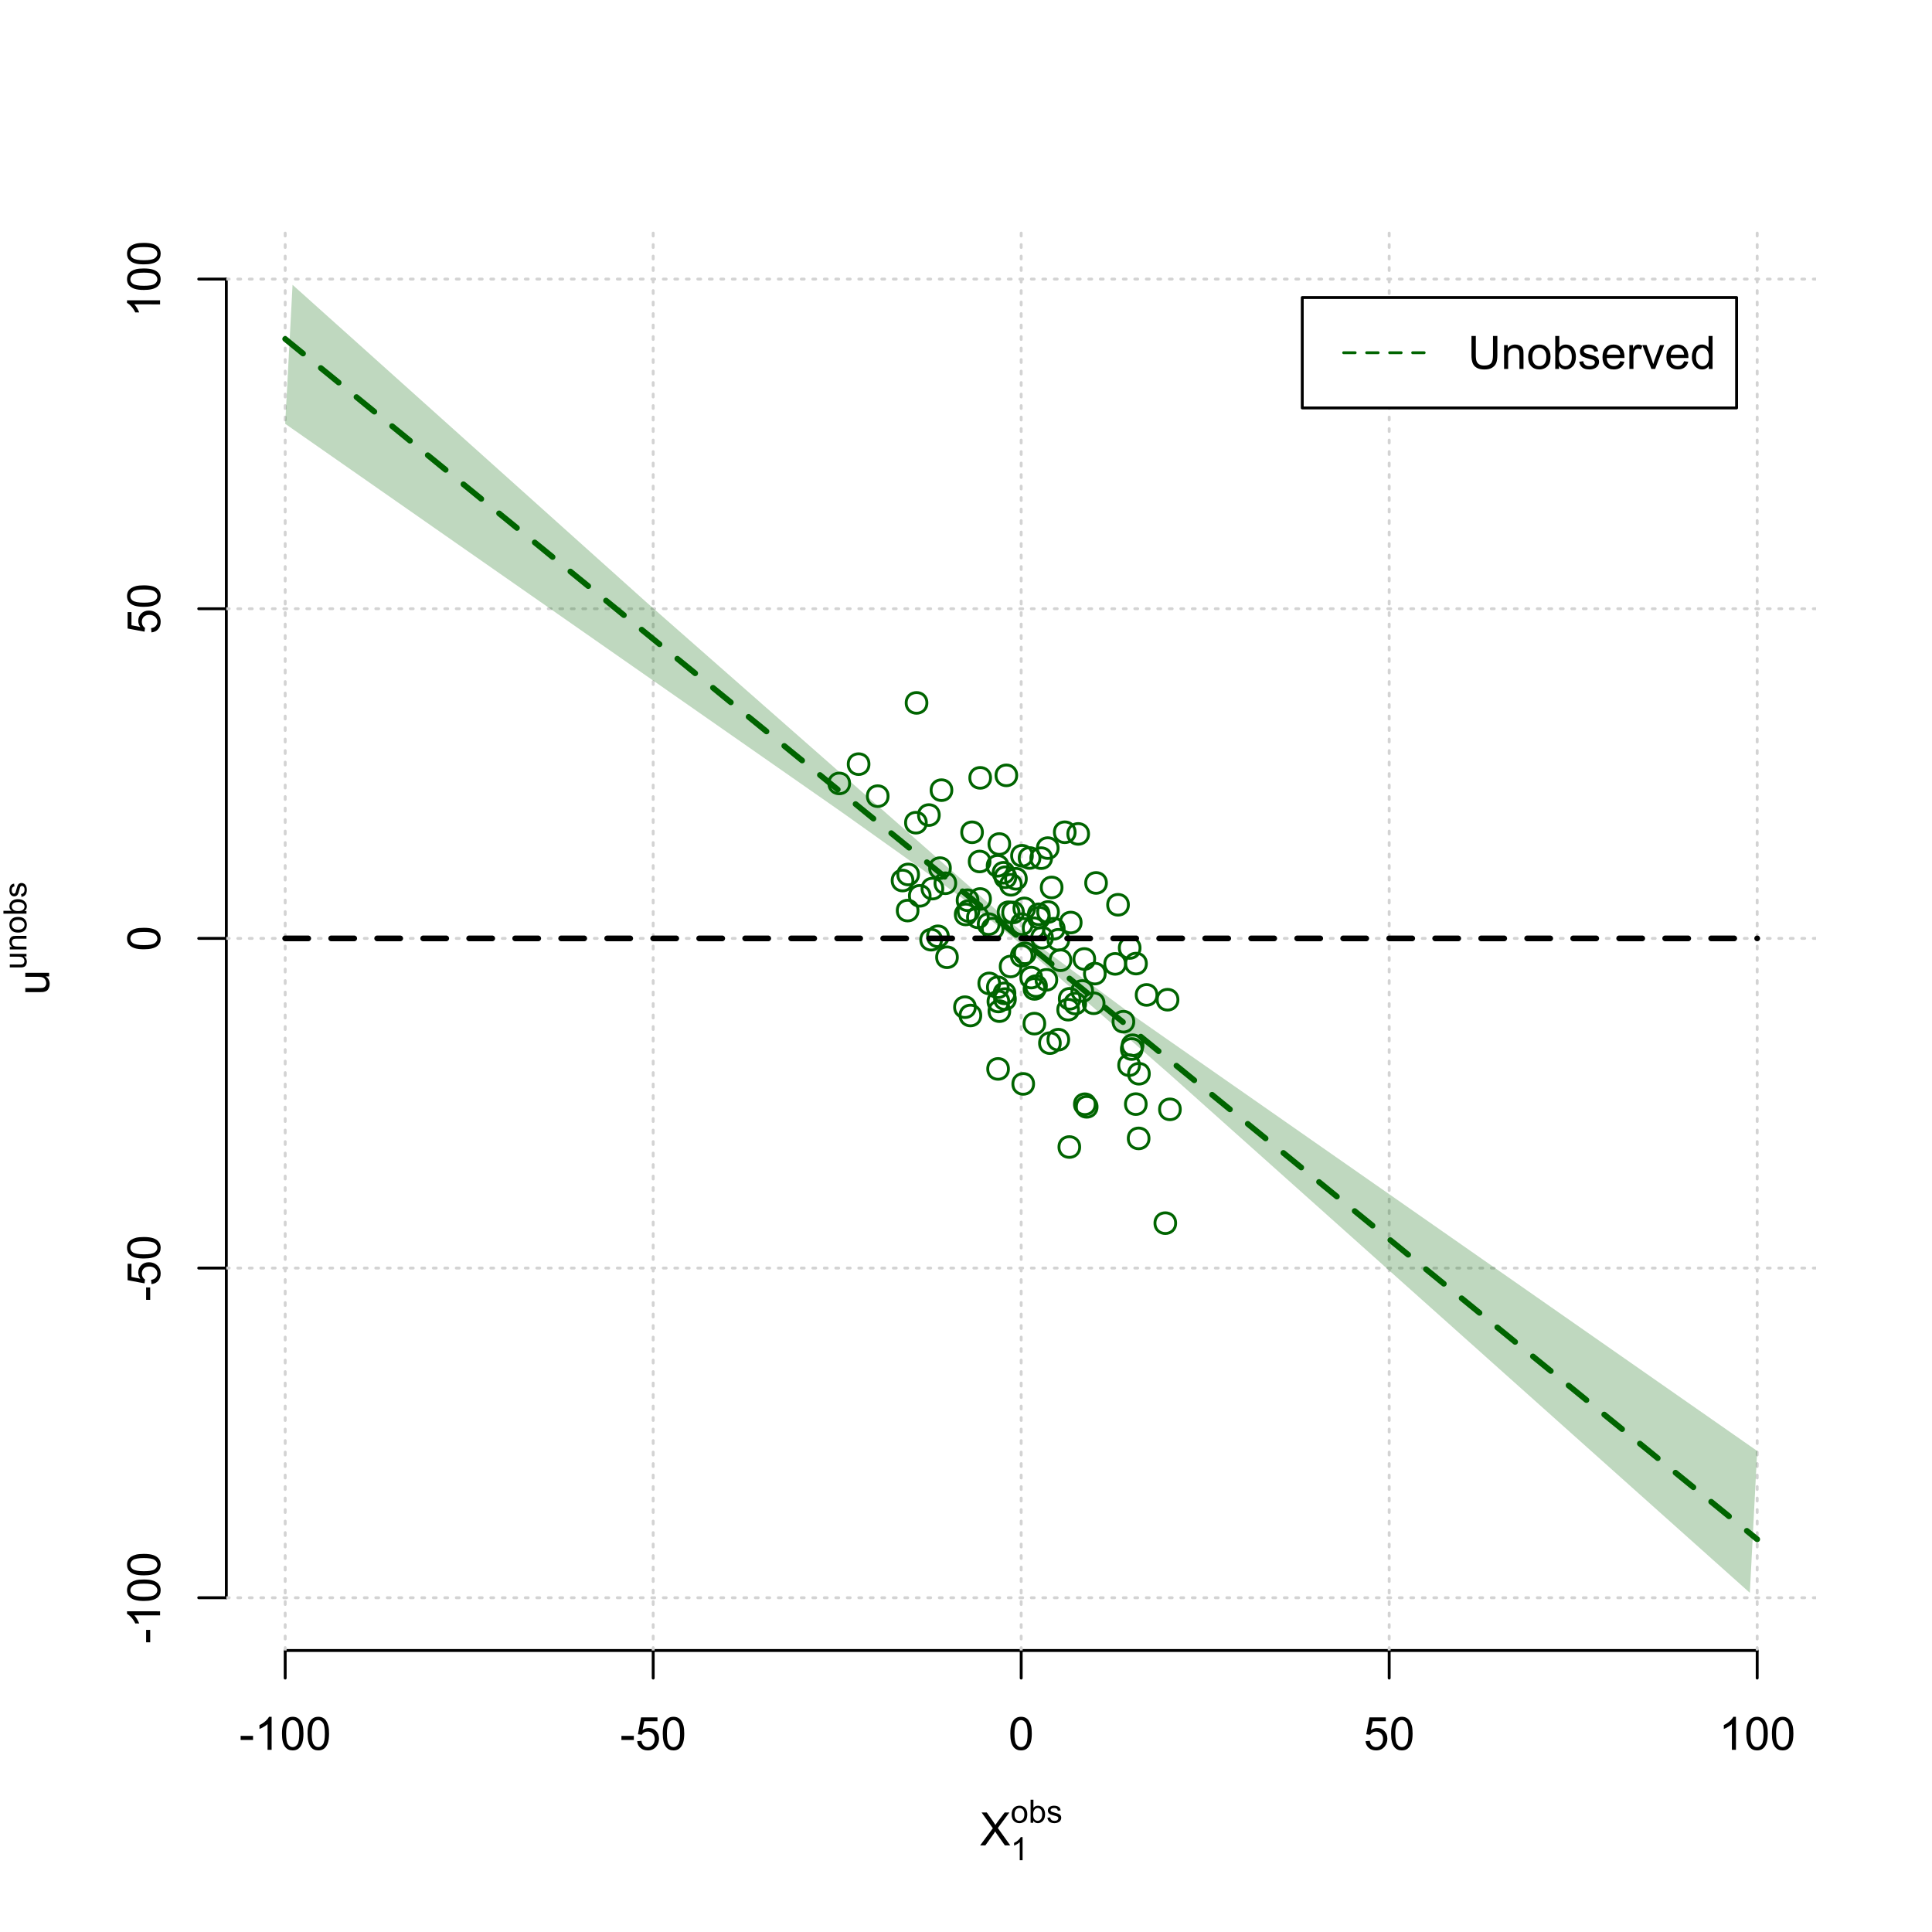 <?xml version="1.0" encoding="UTF-8"?>
<svg xmlns="http://www.w3.org/2000/svg" xmlns:xlink="http://www.w3.org/1999/xlink" width="504pt" height="504pt" viewBox="0 0 504 504" version="1.1">
<defs>
<g>
<symbol overflow="visible" id="glyph0-0">
<path style="stroke:none;" d="M 1.5 0 L 1.5 -7.5 L 7.5 -7.5 L 7.5 0 Z M 1.688 -0.188 L 7.312 -0.188 L 7.312 -7.312 L 1.688 -7.312 Z M 1.688 -0.188 "/>
</symbol>
<symbol overflow="visible" id="glyph0-1">
<path style="stroke:none;" d="M 0.055 0 L 3.375 -4.477 L 0.445 -8.59 L 1.797 -8.59 L 3.359 -6.387 C 3.68 -5.93 3.91 -5.578 4.047 -5.332 C 4.238 -5.645 4.465 -5.969 4.727 -6.312 L 6.457 -8.59 L 7.695 -8.59 L 4.676 -4.539 L 7.93 0 L 6.523 0 L 4.359 -3.062 C 4.238 -3.238 4.113 -3.43 3.984 -3.641 C 3.789 -3.324 3.652 -3.109 3.574 -2.992 L 1.418 0 Z M 0.055 0 "/>
</symbol>
<symbol overflow="visible" id="glyph0-2">
<path style="stroke:none;" d="M 0.383 -2.578 L 0.383 -3.641 L 3.621 -3.641 L 3.621 -2.578 Z M 0.383 -2.578 "/>
</symbol>
<symbol overflow="visible" id="glyph0-3">
<path style="stroke:none;" d="M 4.469 0 L 3.414 0 L 3.414 -6.719 C 3.16 -6.477 2.828 -6.234 2.414 -5.996 C 2 -5.75 1.629 -5.57 1.305 -5.449 L 1.305 -6.469 C 1.895 -6.742 2.41 -7.078 2.852 -7.477 C 3.293 -7.871 3.605 -8.254 3.789 -8.625 L 4.469 -8.625 Z M 4.469 0 "/>
</symbol>
<symbol overflow="visible" id="glyph0-4">
<path style="stroke:none;" d="M 0.5 -4.234 C 0.496 -5.246 0.602 -6.062 0.812 -6.688 C 1.02 -7.305 1.328 -7.785 1.742 -8.121 C 2.148 -8.457 2.668 -8.625 3.297 -8.625 C 3.758 -8.625 4.164 -8.531 4.512 -8.348 C 4.855 -8.16 5.141 -7.891 5.371 -7.543 C 5.594 -7.191 5.773 -6.766 5.906 -6.266 C 6.035 -5.762 6.098 -5.086 6.102 -4.234 C 6.098 -3.227 5.996 -2.414 5.789 -1.797 C 5.578 -1.176 5.266 -0.695 4.859 -0.359 C 4.445 -0.02 3.926 0.145 3.297 0.148 C 2.465 0.145 1.816 -0.148 1.348 -0.742 C 0.781 -1.457 0.496 -2.621 0.5 -4.234 Z M 1.582 -4.234 C 1.582 -2.824 1.746 -1.887 2.074 -1.418 C 2.402 -0.949 2.809 -0.715 3.297 -0.719 C 3.777 -0.715 4.184 -0.949 4.52 -1.422 C 4.848 -1.887 5.016 -2.824 5.016 -4.234 C 5.016 -5.648 4.848 -6.59 4.52 -7.055 C 4.184 -7.516 3.773 -7.746 3.289 -7.75 C 2.801 -7.746 2.414 -7.543 2.125 -7.137 C 1.762 -6.613 1.582 -5.645 1.582 -4.234 Z M 1.582 -4.234 "/>
</symbol>
<symbol overflow="visible" id="glyph0-5">
<path style="stroke:none;" d="M 0.5 -2.25 L 1.605 -2.344 C 1.684 -1.805 1.871 -1.398 2.176 -1.125 C 2.473 -0.852 2.836 -0.715 3.258 -0.719 C 3.766 -0.715 4.195 -0.906 4.547 -1.293 C 4.898 -1.672 5.074 -2.18 5.074 -2.82 C 5.074 -3.414 4.902 -3.891 4.566 -4.242 C 4.227 -4.59 3.785 -4.762 3.242 -4.766 C 2.898 -4.762 2.594 -4.684 2.32 -4.531 C 2.047 -4.375 1.832 -4.176 1.676 -3.93 L 0.688 -4.062 L 1.516 -8.473 L 5.789 -8.473 L 5.789 -7.465 L 2.359 -7.465 L 1.898 -5.156 C 2.414 -5.516 2.953 -5.695 3.523 -5.695 C 4.27 -5.695 4.902 -5.434 5.422 -4.914 C 5.934 -4.395 6.191 -3.727 6.195 -2.914 C 6.191 -2.133 5.965 -1.461 5.516 -0.898 C 4.961 -0.199 4.211 0.145 3.258 0.148 C 2.477 0.145 1.836 -0.07 1.344 -0.508 C 0.844 -0.941 0.562 -1.523 0.5 -2.25 Z M 0.5 -2.25 "/>
</symbol>
<symbol overflow="visible" id="glyph0-6">
<path style="stroke:none;" d="M 6.562 -8.59 L 7.699 -8.59 L 7.699 -3.625 C 7.699 -2.762 7.602 -2.078 7.406 -1.57 C 7.211 -1.062 6.855 -0.648 6.348 -0.328 C 5.836 -0.012 5.168 0.145 4.344 0.148 C 3.531 0.145 2.875 0.008 2.367 -0.27 C 1.855 -0.547 1.488 -0.945 1.273 -1.473 C 1.051 -1.996 0.941 -2.715 0.945 -3.625 L 0.945 -8.59 L 2.078 -8.59 L 2.078 -3.633 C 2.074 -2.887 2.145 -2.336 2.285 -1.984 C 2.426 -1.629 2.664 -1.355 3 -1.164 C 3.336 -0.973 3.75 -0.879 4.242 -0.879 C 5.078 -0.879 5.672 -1.066 6.027 -1.445 C 6.383 -1.824 6.562 -2.555 6.562 -3.633 Z M 6.562 -8.59 "/>
</symbol>
<symbol overflow="visible" id="glyph0-7">
<path style="stroke:none;" d="M 0.789 0 L 0.789 -6.223 L 1.742 -6.223 L 1.742 -5.336 C 2.195 -6.02 2.855 -6.363 3.719 -6.363 C 4.09 -6.363 4.434 -6.293 4.754 -6.16 C 5.066 -6.023 5.305 -5.848 5.461 -5.633 C 5.617 -5.41 5.727 -5.152 5.789 -4.852 C 5.828 -4.656 5.848 -4.312 5.848 -3.828 L 5.848 0 L 4.793 0 L 4.793 -3.785 C 4.793 -4.215 4.75 -4.535 4.668 -4.75 C 4.586 -4.961 4.441 -5.129 4.234 -5.258 C 4.023 -5.383 3.777 -5.449 3.5 -5.449 C 3.047 -5.449 2.66 -5.305 2.332 -5.02 C 2.004 -4.734 1.84 -4.195 1.844 -3.398 L 1.844 0 Z M 0.789 0 "/>
</symbol>
<symbol overflow="visible" id="glyph0-8">
<path style="stroke:none;" d="M 0.398 -3.109 C 0.398 -4.262 0.719 -5.117 1.359 -5.672 C 1.895 -6.133 2.547 -6.363 3.316 -6.363 C 4.172 -6.363 4.871 -6.082 5.414 -5.52 C 5.953 -4.957 6.223 -4.184 6.227 -3.199 C 6.223 -2.398 6.102 -1.766 5.867 -1.309 C 5.625 -0.848 5.277 -0.492 4.82 -0.238 C 4.359 0.016 3.859 0.141 3.316 0.141 C 2.441 0.141 1.734 -0.137 1.203 -0.695 C 0.664 -1.254 0.398 -2.059 0.398 -3.109 Z M 1.484 -3.109 C 1.48 -2.309 1.656 -1.711 2.004 -1.32 C 2.348 -0.922 2.785 -0.727 3.316 -0.727 C 3.84 -0.727 4.273 -0.926 4.621 -1.324 C 4.969 -1.723 5.145 -2.328 5.145 -3.148 C 5.145 -3.914 4.969 -4.496 4.617 -4.895 C 4.266 -5.289 3.832 -5.488 3.316 -5.492 C 2.785 -5.488 2.348 -5.293 2.004 -4.898 C 1.656 -4.5 1.48 -3.902 1.484 -3.109 Z M 1.484 -3.109 "/>
</symbol>
<symbol overflow="visible" id="glyph0-9">
<path style="stroke:none;" d="M 1.766 0 L 0.785 0 L 0.785 -8.59 L 1.84 -8.59 L 1.84 -5.523 C 2.285 -6.082 2.852 -6.363 3.547 -6.363 C 3.922 -6.363 4.285 -6.285 4.629 -6.129 C 4.973 -5.973 5.254 -5.754 5.473 -5.48 C 5.691 -5.199 5.863 -4.863 5.992 -4.469 C 6.113 -4.074 6.176 -3.652 6.18 -3.203 C 6.176 -2.137 5.914 -1.312 5.391 -0.73 C 4.863 -0.148 4.23 0.141 3.492 0.141 C 2.758 0.141 2.18 -0.164 1.766 -0.781 Z M 1.75 -3.156 C 1.746 -2.41 1.848 -1.871 2.055 -1.539 C 2.387 -0.996 2.836 -0.727 3.406 -0.727 C 3.859 -0.727 4.258 -0.926 4.598 -1.328 C 4.93 -1.727 5.098 -2.324 5.102 -3.117 C 5.098 -3.93 4.938 -4.527 4.617 -4.914 C 4.297 -5.301 3.906 -5.496 3.453 -5.496 C 2.984 -5.496 2.586 -5.293 2.254 -4.895 C 1.914 -4.492 1.746 -3.914 1.75 -3.156 Z M 1.75 -3.156 "/>
</symbol>
<symbol overflow="visible" id="glyph0-10">
<path style="stroke:none;" d="M 0.367 -1.859 L 1.414 -2.023 C 1.469 -1.602 1.633 -1.281 1.902 -1.059 C 2.168 -0.836 2.543 -0.727 3.023 -0.727 C 3.508 -0.727 3.867 -0.824 4.102 -1.023 C 4.336 -1.219 4.453 -1.449 4.453 -1.719 C 4.453 -1.953 4.348 -2.141 4.141 -2.281 C 3.996 -2.371 3.637 -2.492 3.062 -2.637 C 2.289 -2.832 1.754 -3 1.457 -3.145 C 1.156 -3.285 0.93 -3.48 0.777 -3.734 C 0.621 -3.984 0.543 -4.266 0.547 -4.57 C 0.543 -4.844 0.605 -5.098 0.734 -5.34 C 0.859 -5.574 1.035 -5.773 1.254 -5.93 C 1.418 -6.047 1.641 -6.148 1.926 -6.234 C 2.207 -6.32 2.512 -6.363 2.836 -6.363 C 3.324 -6.363 3.75 -6.293 4.121 -6.152 C 4.488 -6.012 4.762 -5.82 4.938 -5.578 C 5.113 -5.336 5.234 -5.016 5.305 -4.617 L 4.273 -4.477 C 4.223 -4.797 4.086 -5.047 3.863 -5.227 C 3.637 -5.406 3.32 -5.496 2.914 -5.496 C 2.426 -5.496 2.082 -5.414 1.875 -5.254 C 1.664 -5.094 1.559 -4.906 1.562 -4.695 C 1.559 -4.555 1.602 -4.434 1.695 -4.324 C 1.773 -4.211 1.91 -4.117 2.098 -4.043 C 2.203 -4.004 2.512 -3.914 3.031 -3.773 C 3.773 -3.574 4.293 -3.41 4.59 -3.285 C 4.879 -3.156 5.113 -2.973 5.285 -2.73 C 5.453 -2.488 5.535 -2.188 5.539 -1.828 C 5.535 -1.477 5.434 -1.145 5.23 -0.832 C 5.023 -0.52 4.727 -0.277 4.34 -0.113 C 3.953 0.059 3.516 0.141 3.031 0.141 C 2.219 0.141 1.602 -0.027 1.18 -0.363 C 0.754 -0.699 0.484 -1.195 0.367 -1.859 Z M 0.367 -1.859 "/>
</symbol>
<symbol overflow="visible" id="glyph0-11">
<path style="stroke:none;" d="M 5.051 -2.004 L 6.141 -1.867 C 5.969 -1.23 5.648 -0.738 5.184 -0.387 C 4.719 -0.035 4.125 0.141 3.406 0.141 C 2.492 0.141 1.77 -0.137 1.238 -0.699 C 0.699 -1.254 0.434 -2.043 0.438 -3.059 C 0.434 -4.105 0.703 -4.918 1.246 -5.496 C 1.781 -6.074 2.48 -6.363 3.344 -6.363 C 4.176 -6.363 4.855 -6.078 5.383 -5.512 C 5.91 -4.945 6.176 -4.148 6.176 -3.125 C 6.176 -3.059 6.172 -2.965 6.172 -2.844 L 1.531 -2.844 C 1.562 -2.156 1.758 -1.633 2.109 -1.27 C 2.457 -0.906 2.891 -0.727 3.41 -0.727 C 3.797 -0.727 4.125 -0.828 4.402 -1.031 C 4.672 -1.234 4.891 -1.559 5.051 -2.004 Z M 1.586 -3.711 L 5.062 -3.711 C 5.016 -4.227 4.883 -4.621 4.664 -4.887 C 4.328 -5.293 3.891 -5.496 3.359 -5.496 C 2.871 -5.496 2.465 -5.332 2.137 -5.008 C 1.805 -4.684 1.621 -4.25 1.586 -3.711 Z M 1.586 -3.711 "/>
</symbol>
<symbol overflow="visible" id="glyph0-12">
<path style="stroke:none;" d="M 0.781 0 L 0.781 -6.223 L 1.727 -6.223 L 1.727 -5.281 C 1.969 -5.719 2.191 -6.012 2.398 -6.152 C 2.602 -6.293 2.828 -6.363 3.078 -6.363 C 3.43 -6.363 3.793 -6.25 4.16 -6.023 L 3.797 -5.047 C 3.539 -5.195 3.281 -5.273 3.023 -5.273 C 2.793 -5.273 2.586 -5.203 2.402 -5.066 C 2.215 -4.926 2.082 -4.734 2.008 -4.488 C 1.891 -4.113 1.832 -3.703 1.836 -3.258 L 1.836 0 Z M 0.781 0 "/>
</symbol>
<symbol overflow="visible" id="glyph0-13">
<path style="stroke:none;" d="M 2.52 0 L 0.152 -6.223 L 1.266 -6.223 L 2.602 -2.496 C 2.746 -2.09 2.879 -1.672 3 -1.242 C 3.094 -1.57 3.223 -1.965 3.391 -2.426 L 4.773 -6.223 L 5.859 -6.223 L 3.504 0 Z M 2.52 0 "/>
</symbol>
<symbol overflow="visible" id="glyph0-14">
<path style="stroke:none;" d="M 4.828 0 L 4.828 -0.785 C 4.43 -0.168 3.848 0.141 3.086 0.141 C 2.59 0.141 2.133 0.004 1.719 -0.27 C 1.297 -0.543 0.977 -0.922 0.75 -1.414 C 0.523 -1.898 0.41 -2.465 0.41 -3.105 C 0.41 -3.727 0.512 -4.289 0.719 -4.797 C 0.926 -5.301 1.238 -5.688 1.652 -5.957 C 2.066 -6.227 2.527 -6.363 3.039 -6.363 C 3.41 -6.363 3.746 -6.281 4.043 -6.125 C 4.336 -5.965 4.574 -5.762 4.758 -5.508 L 4.758 -8.59 L 5.805 -8.59 L 5.805 0 Z M 1.492 -3.105 C 1.488 -2.309 1.656 -1.711 1.996 -1.316 C 2.328 -0.922 2.727 -0.727 3.188 -0.727 C 3.648 -0.727 4.039 -0.914 4.359 -1.293 C 4.68 -1.668 4.84 -2.242 4.844 -3.016 C 4.84 -3.867 4.676 -4.492 4.352 -4.895 C 4.02 -5.289 3.617 -5.488 3.141 -5.492 C 2.672 -5.488 2.277 -5.297 1.965 -4.918 C 1.645 -4.531 1.488 -3.93 1.492 -3.105 Z M 1.492 -3.105 "/>
</symbol>
<symbol overflow="visible" id="glyph1-0">
<path style="stroke:none;" d="M 1.051 0 L 1.051 -5.25 L 5.25 -5.25 L 5.25 0 Z M 1.18 -0.133 L 5.117 -0.133 L 5.117 -5.117 L 1.18 -5.117 Z M 1.18 -0.133 "/>
</symbol>
<symbol overflow="visible" id="glyph1-1">
<path style="stroke:none;" d="M 3.129 0 L 2.391 0 L 2.391 -4.703 C 2.211 -4.531 1.977 -4.363 1.691 -4.195 C 1.398 -4.023 1.141 -3.895 0.914 -3.812 L 0.914 -4.527 C 1.328 -4.719 1.688 -4.953 1.996 -5.234 C 2.305 -5.508 2.523 -5.777 2.652 -6.039 L 3.129 -6.039 Z M 3.129 0 "/>
</symbol>
<symbol overflow="visible" id="glyph1-2">
<path style="stroke:none;" d="M 0.277 -2.18 C 0.273 -2.984 0.5 -3.578 0.953 -3.969 C 1.324 -4.289 1.781 -4.453 2.32 -4.453 C 2.918 -4.453 3.406 -4.254 3.789 -3.863 C 4.168 -3.469 4.359 -2.93 4.359 -2.238 C 4.359 -1.676 4.273 -1.234 4.105 -0.914 C 3.938 -0.594 3.691 -0.344 3.371 -0.168 C 3.047 0.008 2.699 0.094 2.32 0.098 C 1.711 0.094 1.215 -0.098 0.84 -0.488 C 0.461 -0.875 0.273 -1.441 0.277 -2.18 Z M 1.039 -2.18 C 1.035 -1.617 1.156 -1.195 1.402 -0.922 C 1.645 -0.641 1.953 -0.504 2.32 -0.508 C 2.688 -0.504 2.992 -0.645 3.234 -0.926 C 3.477 -1.203 3.598 -1.629 3.602 -2.203 C 3.598 -2.742 3.477 -3.148 3.234 -3.426 C 2.988 -3.703 2.684 -3.844 2.32 -3.844 C 1.953 -3.844 1.645 -3.703 1.402 -3.43 C 1.156 -3.148 1.035 -2.734 1.039 -2.18 Z M 1.039 -2.18 "/>
</symbol>
<symbol overflow="visible" id="glyph1-3">
<path style="stroke:none;" d="M 1.234 0 L 0.551 0 L 0.551 -6.012 L 1.289 -6.012 L 1.289 -3.867 C 1.598 -4.258 1.992 -4.453 2.48 -4.453 C 2.746 -4.453 3 -4.398 3.242 -4.289 C 3.477 -4.18 3.676 -4.027 3.832 -3.836 C 3.988 -3.637 4.109 -3.402 4.195 -3.129 C 4.281 -2.852 4.324 -2.555 4.328 -2.242 C 4.324 -1.496 4.141 -0.918 3.773 -0.512 C 3.402 -0.105 2.957 0.094 2.445 0.098 C 1.926 0.094 1.523 -0.117 1.234 -0.547 Z M 1.227 -2.211 C 1.223 -1.684 1.297 -1.309 1.441 -1.078 C 1.672 -0.695 1.984 -0.504 2.383 -0.508 C 2.703 -0.504 2.98 -0.645 3.219 -0.926 C 3.453 -1.207 3.574 -1.625 3.574 -2.184 C 3.574 -2.75 3.461 -3.168 3.234 -3.441 C 3.008 -3.707 2.734 -3.844 2.414 -3.848 C 2.094 -3.844 1.812 -3.703 1.578 -3.426 C 1.34 -3.145 1.223 -2.738 1.227 -2.211 Z M 1.227 -2.211 "/>
</symbol>
<symbol overflow="visible" id="glyph1-4">
<path style="stroke:none;" d="M 0.258 -1.301 L 0.988 -1.414 C 1.027 -1.117 1.141 -0.895 1.332 -0.742 C 1.516 -0.582 1.777 -0.504 2.117 -0.508 C 2.453 -0.504 2.707 -0.574 2.871 -0.715 C 3.035 -0.852 3.117 -1.012 3.117 -1.203 C 3.117 -1.367 3.043 -1.5 2.898 -1.594 C 2.793 -1.66 2.543 -1.742 2.145 -1.844 C 1.602 -1.98 1.227 -2.098 1.02 -2.199 C 0.809 -2.297 0.648 -2.438 0.543 -2.613 C 0.434 -2.789 0.379 -2.984 0.383 -3.199 C 0.379 -3.395 0.426 -3.574 0.516 -3.738 C 0.602 -3.902 0.723 -4.039 0.879 -4.152 C 0.992 -4.234 1.148 -4.305 1.348 -4.363 C 1.543 -4.422 1.754 -4.453 1.984 -4.453 C 2.324 -4.453 2.625 -4.402 2.883 -4.305 C 3.141 -4.207 3.332 -4.074 3.457 -3.906 C 3.578 -3.738 3.66 -3.512 3.711 -3.23 L 2.988 -3.133 C 2.957 -3.355 2.859 -3.531 2.703 -3.656 C 2.543 -3.781 2.324 -3.844 2.039 -3.848 C 1.699 -3.844 1.457 -3.789 1.312 -3.68 C 1.164 -3.566 1.09 -3.434 1.094 -3.285 C 1.09 -3.188 1.121 -3.102 1.184 -3.027 C 1.246 -2.945 1.34 -2.879 1.469 -2.828 C 1.539 -2.801 1.758 -2.738 2.121 -2.641 C 2.641 -2.5 3.004 -2.387 3.211 -2.297 C 3.418 -2.207 3.578 -2.078 3.699 -1.91 C 3.812 -1.738 3.871 -1.527 3.875 -1.281 C 3.871 -1.031 3.801 -0.797 3.66 -0.582 C 3.516 -0.363 3.309 -0.195 3.039 -0.078 C 2.766 0.039 2.461 0.094 2.121 0.098 C 1.551 0.094 1.117 -0.02 0.824 -0.254 C 0.527 -0.484 0.34 -0.836 0.258 -1.301 Z M 0.258 -1.301 "/>
</symbol>
<symbol overflow="visible" id="glyph2-0">
<path style="stroke:none;" d="M 0 -1.5 L -7.5 -1.5 L -7.5 -7.5 L 0 -7.5 Z M -0.188 -1.688 L -0.188 -7.312 L -7.312 -7.312 L -7.312 -1.688 Z M -0.188 -1.688 "/>
</symbol>
<symbol overflow="visible" id="glyph2-1">
<path style="stroke:none;" d="M 0 -4.867 L -0.914 -4.867 C -0.211 -4.379 0.141 -3.723 0.141 -2.895 C 0.141 -2.527 0.07 -2.184 -0.07 -1.867 C -0.211 -1.547 -0.387 -1.309 -0.598 -1.156 C -0.809 -1 -1.07 -0.895 -1.383 -0.832 C -1.59 -0.789 -1.918 -0.766 -2.367 -0.77 L -6.223 -0.77 L -6.223 -1.824 L -2.773 -1.824 C -2.219 -1.82 -1.848 -1.844 -1.656 -1.887 C -1.379 -1.949 -1.16 -2.09 -1.004 -2.309 C -0.84 -2.523 -0.762 -2.789 -0.766 -3.105 C -0.762 -3.418 -0.844 -3.715 -1.008 -3.996 C -1.172 -4.273 -1.391 -4.469 -1.672 -4.586 C -1.945 -4.699 -2.352 -4.758 -2.887 -4.758 L -6.223 -4.758 L -6.223 -5.812 L 0 -5.812 Z M 0 -4.867 "/>
</symbol>
<symbol overflow="visible" id="glyph2-2">
<path style="stroke:none;" d="M -2.578 -0.383 L -3.641 -0.383 L -3.641 -3.621 L -2.578 -3.621 Z M -2.578 -0.383 "/>
</symbol>
<symbol overflow="visible" id="glyph2-3">
<path style="stroke:none;" d="M 0 -4.469 L 0 -3.414 L -6.719 -3.418 C -6.477 -3.16 -6.234 -2.828 -5.996 -2.418 C -5.75 -2.004 -5.57 -1.633 -5.449 -1.309 L -6.469 -1.309 C -6.742 -1.895 -7.078 -2.41 -7.477 -2.852 C -7.871 -3.293 -8.254 -3.605 -8.625 -3.793 L -8.625 -4.473 Z M 0 -4.469 "/>
</symbol>
<symbol overflow="visible" id="glyph2-4">
<path style="stroke:none;" d="M -4.234 -0.5 C -5.246 -0.496 -6.062 -0.602 -6.688 -0.812 C -7.305 -1.02 -7.785 -1.328 -8.121 -1.742 C -8.457 -2.152 -8.625 -2.672 -8.625 -3.301 C -8.625 -3.758 -8.531 -4.164 -8.348 -4.512 C -8.16 -4.859 -7.891 -5.145 -7.543 -5.371 C -7.191 -5.594 -6.766 -5.773 -6.266 -5.906 C -5.762 -6.035 -5.086 -6.098 -4.234 -6.102 C -3.223 -6.098 -2.41 -5.996 -1.793 -5.789 C -1.176 -5.578 -0.695 -5.266 -0.359 -4.859 C -0.02 -4.445 0.145 -3.926 0.148 -3.297 C 0.145 -2.465 -0.148 -1.816 -0.742 -1.348 C -1.457 -0.781 -2.621 -0.496 -4.234 -0.5 Z M -4.234 -1.582 C -2.824 -1.582 -1.887 -1.746 -1.418 -2.074 C -0.949 -2.402 -0.715 -2.809 -0.719 -3.297 C -0.715 -3.777 -0.949 -4.184 -1.422 -4.52 C -1.887 -4.848 -2.824 -5.016 -4.234 -5.016 C -5.648 -5.016 -6.59 -4.848 -7.055 -4.52 C -7.516 -4.188 -7.746 -3.777 -7.75 -3.289 C -7.746 -2.801 -7.543 -2.414 -7.137 -2.129 C -6.613 -1.762 -5.645 -1.582 -4.234 -1.582 Z M -4.234 -1.582 "/>
</symbol>
<symbol overflow="visible" id="glyph2-5">
<path style="stroke:none;" d="M -2.25 -0.5 L -2.344 -1.605 C -1.805 -1.684 -1.398 -1.871 -1.125 -2.176 C -0.852 -2.473 -0.715 -2.836 -0.719 -3.258 C -0.715 -3.766 -0.906 -4.195 -1.293 -4.547 C -1.672 -4.898 -2.18 -5.074 -2.816 -5.074 C -3.414 -5.074 -3.891 -4.902 -4.242 -4.566 C -4.59 -4.227 -4.762 -3.785 -4.766 -3.242 C -4.762 -2.898 -4.684 -2.594 -4.531 -2.32 C -4.375 -2.047 -4.176 -1.832 -3.93 -1.676 L -4.062 -0.688 L -8.473 -1.52 L -8.473 -5.789 L -7.465 -5.789 L -7.465 -2.363 L -5.156 -1.898 C -5.516 -2.414 -5.695 -2.953 -5.695 -3.523 C -5.695 -4.27 -5.434 -4.902 -4.914 -5.422 C -4.395 -5.934 -3.727 -6.191 -2.91 -6.195 C -2.133 -6.191 -1.461 -5.965 -0.895 -5.516 C -0.199 -4.961 0.145 -4.211 0.148 -3.258 C 0.145 -2.477 -0.07 -1.836 -0.508 -1.344 C -0.941 -0.848 -1.523 -0.566 -2.25 -0.5 Z M -2.25 -0.5 "/>
</symbol>
<symbol overflow="visible" id="glyph3-0">
<path style="stroke:none;" d="M 0 -1.051 L -5.25 -1.051 L -5.25 -5.25 L 0 -5.25 Z M -0.133 -1.18 L -0.133 -5.117 L -5.117 -5.117 L -5.117 -1.18 Z M -0.133 -1.18 "/>
</symbol>
<symbol overflow="visible" id="glyph3-1">
<path style="stroke:none;" d="M 0 -3.41 L -0.641 -3.41 C -0.148 -3.066 0.094 -2.605 0.098 -2.027 C 0.094 -1.77 0.047 -1.527 -0.047 -1.305 C -0.145 -1.082 -0.266 -0.918 -0.418 -0.809 C -0.566 -0.699 -0.75 -0.621 -0.969 -0.582 C -1.109 -0.551 -1.34 -0.539 -1.656 -0.539 L -4.355 -0.539 L -4.355 -1.277 L -1.941 -1.277 C -1.551 -1.277 -1.293 -1.289 -1.16 -1.32 C -0.965 -1.363 -0.812 -1.461 -0.703 -1.613 C -0.594 -1.762 -0.539 -1.949 -0.539 -2.172 C -0.539 -2.395 -0.594 -2.602 -0.707 -2.797 C -0.82 -2.988 -0.977 -3.129 -1.172 -3.211 C -1.367 -3.289 -1.648 -3.328 -2.023 -3.332 L -4.355 -3.332 L -4.355 -4.07 L 0 -4.07 Z M 0 -3.41 "/>
</symbol>
<symbol overflow="visible" id="glyph3-2">
<path style="stroke:none;" d="M 0 -0.555 L -4.355 -0.555 L -4.355 -1.219 L -3.738 -1.219 C -4.215 -1.539 -4.453 -2 -4.453 -2.605 C -4.453 -2.867 -4.406 -3.109 -4.312 -3.328 C -4.219 -3.547 -4.094 -3.711 -3.941 -3.824 C -3.785 -3.93 -3.602 -4.004 -3.395 -4.051 C -3.254 -4.074 -3.016 -4.09 -2.68 -4.094 L 0 -4.094 L 0 -3.355 L -2.648 -3.355 C -2.949 -3.352 -3.172 -3.324 -3.324 -3.27 C -3.469 -3.211 -3.59 -3.105 -3.68 -2.961 C -3.766 -2.812 -3.809 -2.645 -3.812 -2.449 C -3.809 -2.133 -3.707 -1.859 -3.512 -1.633 C -3.309 -1.402 -2.934 -1.289 -2.379 -1.293 L 0 -1.293 Z M 0 -0.555 "/>
</symbol>
<symbol overflow="visible" id="glyph3-3">
<path style="stroke:none;" d="M -2.18 -0.277 C -2.984 -0.273 -3.578 -0.5 -3.969 -0.953 C -4.289 -1.324 -4.453 -1.781 -4.453 -2.32 C -4.453 -2.918 -4.254 -3.406 -3.863 -3.789 C -3.469 -4.168 -2.93 -4.359 -2.238 -4.359 C -1.676 -4.359 -1.234 -4.273 -0.914 -4.105 C -0.594 -3.938 -0.344 -3.691 -0.168 -3.371 C 0.008 -3.047 0.094 -2.699 0.098 -2.32 C 0.094 -1.711 -0.098 -1.215 -0.488 -0.84 C -0.875 -0.461 -1.441 -0.273 -2.18 -0.277 Z M -2.18 -1.039 C -1.617 -1.035 -1.195 -1.156 -0.922 -1.402 C -0.641 -1.645 -0.504 -1.953 -0.508 -2.32 C -0.504 -2.688 -0.645 -2.992 -0.926 -3.234 C -1.203 -3.477 -1.629 -3.598 -2.203 -3.602 C -2.742 -3.598 -3.148 -3.477 -3.426 -3.234 C -3.703 -2.988 -3.844 -2.684 -3.844 -2.32 C -3.844 -1.953 -3.703 -1.645 -3.43 -1.402 C -3.148 -1.156 -2.734 -1.035 -2.18 -1.039 Z M -2.18 -1.039 "/>
</symbol>
<symbol overflow="visible" id="glyph3-4">
<path style="stroke:none;" d="M 0 -1.234 L 0 -0.551 L -6.012 -0.551 L -6.012 -1.289 L -3.867 -1.289 C -4.258 -1.598 -4.453 -1.992 -4.453 -2.48 C -4.453 -2.746 -4.398 -3 -4.289 -3.242 C -4.18 -3.477 -4.027 -3.676 -3.836 -3.832 C -3.637 -3.988 -3.402 -4.109 -3.129 -4.195 C -2.852 -4.281 -2.555 -4.324 -2.242 -4.328 C -1.496 -4.324 -0.918 -4.141 -0.512 -3.773 C -0.105 -3.402 0.094 -2.957 0.098 -2.445 C 0.094 -1.926 -0.117 -1.523 -0.547 -1.234 Z M -2.211 -1.227 C -1.684 -1.223 -1.309 -1.297 -1.078 -1.441 C -0.695 -1.672 -0.504 -1.984 -0.508 -2.383 C -0.504 -2.703 -0.645 -2.98 -0.926 -3.219 C -1.207 -3.453 -1.625 -3.574 -2.184 -3.574 C -2.75 -3.574 -3.168 -3.461 -3.441 -3.234 C -3.707 -3.008 -3.844 -2.734 -3.848 -2.414 C -3.844 -2.094 -3.703 -1.812 -3.426 -1.578 C -3.145 -1.34 -2.738 -1.223 -2.211 -1.227 Z M -2.211 -1.227 "/>
</symbol>
<symbol overflow="visible" id="glyph3-5">
<path style="stroke:none;" d="M -1.301 -0.258 L -1.414 -0.988 C -1.117 -1.027 -0.895 -1.141 -0.742 -1.332 C -0.582 -1.516 -0.504 -1.777 -0.508 -2.117 C -0.504 -2.453 -0.574 -2.707 -0.715 -2.871 C -0.852 -3.035 -1.012 -3.117 -1.203 -3.117 C -1.367 -3.117 -1.5 -3.043 -1.594 -2.898 C -1.66 -2.793 -1.742 -2.543 -1.844 -2.145 C -1.98 -1.602 -2.098 -1.227 -2.199 -1.02 C -2.297 -0.809 -2.438 -0.648 -2.613 -0.543 C -2.789 -0.434 -2.984 -0.379 -3.199 -0.383 C -3.395 -0.379 -3.574 -0.426 -3.738 -0.516 C -3.902 -0.602 -4.039 -0.723 -4.152 -0.879 C -4.234 -0.992 -4.305 -1.148 -4.363 -1.348 C -4.422 -1.543 -4.453 -1.754 -4.453 -1.984 C -4.453 -2.324 -4.402 -2.625 -4.305 -2.883 C -4.207 -3.141 -4.074 -3.332 -3.906 -3.457 C -3.738 -3.578 -3.512 -3.66 -3.23 -3.711 L -3.133 -2.988 C -3.355 -2.957 -3.531 -2.859 -3.656 -2.703 C -3.781 -2.543 -3.844 -2.324 -3.848 -2.039 C -3.844 -1.699 -3.789 -1.457 -3.68 -1.312 C -3.566 -1.164 -3.434 -1.09 -3.285 -1.094 C -3.188 -1.09 -3.102 -1.121 -3.027 -1.184 C -2.945 -1.246 -2.879 -1.34 -2.828 -1.469 C -2.801 -1.539 -2.738 -1.758 -2.641 -2.121 C -2.5 -2.641 -2.387 -3.004 -2.297 -3.211 C -2.207 -3.418 -2.078 -3.578 -1.91 -3.699 C -1.738 -3.812 -1.527 -3.871 -1.281 -3.875 C -1.031 -3.871 -0.797 -3.801 -0.582 -3.66 C -0.363 -3.516 -0.195 -3.309 -0.078 -3.039 C 0.039 -2.766 0.094 -2.461 0.098 -2.121 C 0.094 -1.551 -0.02 -1.117 -0.254 -0.824 C -0.484 -0.527 -0.836 -0.34 -1.301 -0.258 Z M -1.301 -0.258 "/>
</symbol>
</g>
<clipPath id="clip1">
  <path d="M 74 59.039 L 75 59.039 L 75 430.559 L 74 430.559 Z M 74 59.039 "/>
</clipPath>
<clipPath id="clip2">
  <path d="M 170 59.039 L 171 59.039 L 171 430.559 L 170 430.559 Z M 170 59.039 "/>
</clipPath>
<clipPath id="clip3">
  <path d="M 266 59.039 L 267 59.039 L 267 430.559 L 266 430.559 Z M 266 59.039 "/>
</clipPath>
<clipPath id="clip4">
  <path d="M 362 59.039 L 363 59.039 L 363 430.559 L 362 430.559 Z M 362 59.039 "/>
</clipPath>
<clipPath id="clip5">
  <path d="M 458 59.039 L 459 59.039 L 459 430.559 L 458 430.559 Z M 458 59.039 "/>
</clipPath>
<clipPath id="clip6">
  <path d="M 59.039 416 L 473.758 416 L 473.758 418 L 59.039 418 Z M 59.039 416 "/>
</clipPath>
<clipPath id="clip7">
  <path d="M 59.039 330 L 473.758 330 L 473.758 332 L 59.039 332 Z M 59.039 330 "/>
</clipPath>
<clipPath id="clip8">
  <path d="M 59.039 244 L 473.758 244 L 473.758 246 L 59.039 246 Z M 59.039 244 "/>
</clipPath>
<clipPath id="clip9">
  <path d="M 59.039 158 L 473.758 158 L 473.758 160 L 59.039 160 Z M 59.039 158 "/>
</clipPath>
<clipPath id="clip10">
  <path d="M 59.039 72 L 473.758 72 L 473.758 74 L 59.039 74 Z M 59.039 72 "/>
</clipPath>
</defs>
<g id="surface2316">
<rect x="0" y="0" width="504" height="504" style="fill:rgb(100%,100%,100%);fill-opacity:1;stroke:none;"/>
<g style="fill:rgb(0%,0%,0%);fill-opacity:1;">
  <use xlink:href="#glyph0-1" x="255.625" y="481.414"/>
</g>
<g style="fill:rgb(0%,0%,0%);fill-opacity:1;">
  <use xlink:href="#glyph1-1" x="263.629" y="485.281"/>
</g>
<g style="fill:rgb(0%,0%,0%);fill-opacity:1;">
  <use xlink:href="#glyph1-2" x="263.629" y="475.504"/>
</g>
<g style="fill:rgb(0%,0%,0%);fill-opacity:1;">
  <use xlink:href="#glyph1-3" x="268.301" y="475.504"/>
</g>
<g style="fill:rgb(0%,0%,0%);fill-opacity:1;">
  <use xlink:href="#glyph1-4" x="272.973" y="475.504"/>
</g>
<g style="fill:rgb(0%,0%,0%);fill-opacity:1;">
  <use xlink:href="#glyph2-1" x="12.82" y="259.582"/>
</g>
<g style="fill:rgb(0%,0%,0%);fill-opacity:1;">
  <use xlink:href="#glyph3-1" x="6.906" y="252.906"/>
</g>
<g style="fill:rgb(0%,0%,0%);fill-opacity:1;">
  <use xlink:href="#glyph3-2" x="6.906" y="248.234"/>
</g>
<g style="fill:rgb(0%,0%,0%);fill-opacity:1;">
  <use xlink:href="#glyph3-3" x="6.906" y="243.562"/>
</g>
<g style="fill:rgb(0%,0%,0%);fill-opacity:1;">
  <use xlink:href="#glyph3-4" x="6.906" y="238.891"/>
</g>
<g style="fill:rgb(0%,0%,0%);fill-opacity:1;">
  <use xlink:href="#glyph3-5" x="6.906" y="234.219"/>
</g>
<path style="fill:none;stroke-width:0.75;stroke-linecap:round;stroke-linejoin:round;stroke:rgb(0%,0%,0%);stroke-opacity:1;stroke-miterlimit:10;" d="M 74.398 430.559 L 458.398 430.559 "/>
<path style="fill:none;stroke-width:0.75;stroke-linecap:round;stroke-linejoin:round;stroke:rgb(0%,0%,0%);stroke-opacity:1;stroke-miterlimit:10;" d="M 74.398 430.559 L 74.398 437.762 "/>
<path style="fill:none;stroke-width:0.75;stroke-linecap:round;stroke-linejoin:round;stroke:rgb(0%,0%,0%);stroke-opacity:1;stroke-miterlimit:10;" d="M 170.398 430.559 L 170.398 437.762 "/>
<path style="fill:none;stroke-width:0.75;stroke-linecap:round;stroke-linejoin:round;stroke:rgb(0%,0%,0%);stroke-opacity:1;stroke-miterlimit:10;" d="M 266.398 430.559 L 266.398 437.762 "/>
<path style="fill:none;stroke-width:0.75;stroke-linecap:round;stroke-linejoin:round;stroke:rgb(0%,0%,0%);stroke-opacity:1;stroke-miterlimit:10;" d="M 362.398 430.559 L 362.398 437.762 "/>
<path style="fill:none;stroke-width:0.75;stroke-linecap:round;stroke-linejoin:round;stroke:rgb(0%,0%,0%);stroke-opacity:1;stroke-miterlimit:10;" d="M 458.398 430.559 L 458.398 437.762 "/>
<g style="fill:rgb(0%,0%,0%);fill-opacity:1;">
  <use xlink:href="#glyph0-2" x="62.391" y="456.48"/>
  <use xlink:href="#glyph0-3" x="66.387" y="456.48"/>
  <use xlink:href="#glyph0-4" x="73.061" y="456.48"/>
  <use xlink:href="#glyph0-4" x="79.734" y="456.48"/>
</g>
<g style="fill:rgb(0%,0%,0%);fill-opacity:1;">
  <use xlink:href="#glyph0-2" x="161.727" y="456.48"/>
  <use xlink:href="#glyph0-5" x="165.723" y="456.48"/>
  <use xlink:href="#glyph0-4" x="172.396" y="456.48"/>
</g>
<g style="fill:rgb(0%,0%,0%);fill-opacity:1;">
  <use xlink:href="#glyph0-4" x="263.062" y="456.48"/>
</g>
<g style="fill:rgb(0%,0%,0%);fill-opacity:1;">
  <use xlink:href="#glyph0-5" x="355.727" y="456.48"/>
  <use xlink:href="#glyph0-4" x="362.4" y="456.48"/>
</g>
<g style="fill:rgb(0%,0%,0%);fill-opacity:1;">
  <use xlink:href="#glyph0-3" x="448.387" y="456.48"/>
  <use xlink:href="#glyph0-4" x="455.061" y="456.48"/>
  <use xlink:href="#glyph0-4" x="461.734" y="456.48"/>
</g>
<path style="fill:none;stroke-width:0.75;stroke-linecap:round;stroke-linejoin:round;stroke:rgb(0%,0%,0%);stroke-opacity:1;stroke-miterlimit:10;" d="M 59.039 416.801 L 59.039 72.801 "/>
<path style="fill:none;stroke-width:0.75;stroke-linecap:round;stroke-linejoin:round;stroke:rgb(0%,0%,0%);stroke-opacity:1;stroke-miterlimit:10;" d="M 59.039 416.801 L 51.84 416.801 "/>
<path style="fill:none;stroke-width:0.75;stroke-linecap:round;stroke-linejoin:round;stroke:rgb(0%,0%,0%);stroke-opacity:1;stroke-miterlimit:10;" d="M 59.039 330.801 L 51.84 330.801 "/>
<path style="fill:none;stroke-width:0.75;stroke-linecap:round;stroke-linejoin:round;stroke:rgb(0%,0%,0%);stroke-opacity:1;stroke-miterlimit:10;" d="M 59.039 244.801 L 51.84 244.801 "/>
<path style="fill:none;stroke-width:0.75;stroke-linecap:round;stroke-linejoin:round;stroke:rgb(0%,0%,0%);stroke-opacity:1;stroke-miterlimit:10;" d="M 59.039 158.801 L 51.84 158.801 "/>
<path style="fill:none;stroke-width:0.75;stroke-linecap:round;stroke-linejoin:round;stroke:rgb(0%,0%,0%);stroke-opacity:1;stroke-miterlimit:10;" d="M 59.039 72.801 L 51.84 72.801 "/>
<g style="fill:rgb(0%,0%,0%);fill-opacity:1;">
  <use xlink:href="#glyph2-2" x="41.762" y="428.809"/>
  <use xlink:href="#glyph2-3" x="41.762" y="424.812"/>
  <use xlink:href="#glyph2-4" x="41.762" y="418.139"/>
  <use xlink:href="#glyph2-4" x="41.762" y="411.465"/>
</g>
<g style="fill:rgb(0%,0%,0%);fill-opacity:1;">
  <use xlink:href="#glyph2-2" x="41.762" y="339.473"/>
  <use xlink:href="#glyph2-5" x="41.762" y="335.477"/>
  <use xlink:href="#glyph2-4" x="41.762" y="328.803"/>
</g>
<g style="fill:rgb(0%,0%,0%);fill-opacity:1;">
  <use xlink:href="#glyph2-4" x="41.762" y="248.137"/>
</g>
<g style="fill:rgb(0%,0%,0%);fill-opacity:1;">
  <use xlink:href="#glyph2-5" x="41.762" y="165.473"/>
  <use xlink:href="#glyph2-4" x="41.762" y="158.799"/>
</g>
<g style="fill:rgb(0%,0%,0%);fill-opacity:1;">
  <use xlink:href="#glyph2-3" x="41.762" y="82.812"/>
  <use xlink:href="#glyph2-4" x="41.762" y="76.139"/>
  <use xlink:href="#glyph2-4" x="41.762" y="69.465"/>
</g>
<g clip-path="url(#clip1)" clip-rule="nonzero">
<path style="fill:none;stroke-width:0.75;stroke-linecap:round;stroke-linejoin:round;stroke:rgb(82.745%,82.745%,82.745%);stroke-opacity:1;stroke-dasharray:0.75,2.25;stroke-miterlimit:10;" d="M 74.398 430.559 L 74.398 59.039 "/>
</g>
<g clip-path="url(#clip2)" clip-rule="nonzero">
<path style="fill:none;stroke-width:0.75;stroke-linecap:round;stroke-linejoin:round;stroke:rgb(82.745%,82.745%,82.745%);stroke-opacity:1;stroke-dasharray:0.75,2.25;stroke-miterlimit:10;" d="M 170.398 430.559 L 170.398 59.039 "/>
</g>
<g clip-path="url(#clip3)" clip-rule="nonzero">
<path style="fill:none;stroke-width:0.75;stroke-linecap:round;stroke-linejoin:round;stroke:rgb(82.745%,82.745%,82.745%);stroke-opacity:1;stroke-dasharray:0.75,2.25;stroke-miterlimit:10;" d="M 266.398 430.559 L 266.398 59.039 "/>
</g>
<g clip-path="url(#clip4)" clip-rule="nonzero">
<path style="fill:none;stroke-width:0.75;stroke-linecap:round;stroke-linejoin:round;stroke:rgb(82.745%,82.745%,82.745%);stroke-opacity:1;stroke-dasharray:0.75,2.25;stroke-miterlimit:10;" d="M 362.398 430.559 L 362.398 59.039 "/>
</g>
<g clip-path="url(#clip5)" clip-rule="nonzero">
<path style="fill:none;stroke-width:0.75;stroke-linecap:round;stroke-linejoin:round;stroke:rgb(82.745%,82.745%,82.745%);stroke-opacity:1;stroke-dasharray:0.75,2.25;stroke-miterlimit:10;" d="M 458.398 430.559 L 458.398 59.039 "/>
</g>
<g clip-path="url(#clip6)" clip-rule="nonzero">
<path style="fill:none;stroke-width:0.75;stroke-linecap:round;stroke-linejoin:round;stroke:rgb(82.745%,82.745%,82.745%);stroke-opacity:1;stroke-dasharray:0.75,2.25;stroke-miterlimit:10;" d="M 59.039 416.801 L 473.762 416.801 "/>
</g>
<g clip-path="url(#clip7)" clip-rule="nonzero">
<path style="fill:none;stroke-width:0.75;stroke-linecap:round;stroke-linejoin:round;stroke:rgb(82.745%,82.745%,82.745%);stroke-opacity:1;stroke-dasharray:0.75,2.25;stroke-miterlimit:10;" d="M 59.039 330.801 L 473.762 330.801 "/>
</g>
<g clip-path="url(#clip8)" clip-rule="nonzero">
<path style="fill:none;stroke-width:0.75;stroke-linecap:round;stroke-linejoin:round;stroke:rgb(82.745%,82.745%,82.745%);stroke-opacity:1;stroke-dasharray:0.75,2.25;stroke-miterlimit:10;" d="M 59.039 244.801 L 473.762 244.801 "/>
</g>
<g clip-path="url(#clip9)" clip-rule="nonzero">
<path style="fill:none;stroke-width:0.75;stroke-linecap:round;stroke-linejoin:round;stroke:rgb(82.745%,82.745%,82.745%);stroke-opacity:1;stroke-dasharray:0.75,2.25;stroke-miterlimit:10;" d="M 59.039 158.801 L 473.762 158.801 "/>
</g>
<g clip-path="url(#clip10)" clip-rule="nonzero">
<path style="fill:none;stroke-width:0.75;stroke-linecap:round;stroke-linejoin:round;stroke:rgb(82.745%,82.745%,82.745%);stroke-opacity:1;stroke-dasharray:0.75,2.25;stroke-miterlimit:10;" d="M 59.039 72.801 L 473.762 72.801 "/>
</g>
<path style=" stroke:none;fill-rule:nonzero;fill:rgb(0%,39.216%,0%);fill-opacity:0.251;" d="M 76.32 74.301 L 78.238 76.023 L 80.16 77.746 L 82.078 79.469 L 85.922 82.914 L 87.84 84.637 L 89.762 86.355 L 91.68 88.078 L 93.602 89.801 L 95.52 91.523 L 97.441 93.246 L 99.359 94.969 L 101.281 96.691 L 103.199 98.414 L 105.121 100.137 L 107.039 101.859 L 108.961 103.582 L 110.879 105.305 L 112.801 107.027 L 114.719 108.75 L 116.641 110.473 L 118.559 112.195 L 120.48 113.918 L 122.398 115.641 L 124.32 117.359 L 126.238 119.082 L 128.16 120.805 L 130.078 122.527 L 133.922 125.973 L 135.84 127.695 L 137.762 129.418 L 139.68 131.141 L 141.602 132.863 L 143.52 134.586 L 145.441 136.309 L 147.359 138.031 L 149.281 139.754 L 151.199 141.477 L 153.121 143.199 L 155.039 144.922 L 156.961 146.645 L 158.879 148.363 L 160.801 150.086 L 162.719 151.809 L 164.641 153.531 L 166.559 155.254 L 168.48 156.977 L 170.398 158.672 L 172.32 160.359 L 174.238 162.051 L 176.16 163.738 L 178.078 165.426 L 180 167.117 L 181.922 168.805 L 183.84 170.492 L 185.762 172.184 L 187.68 173.871 L 189.602 175.559 L 191.52 177.246 L 193.441 178.938 L 195.359 180.625 L 197.281 182.312 L 199.199 184.004 L 201.121 185.691 L 203.039 187.379 L 204.961 189.07 L 206.879 190.758 L 208.801 192.445 L 210.719 194.137 L 212.641 195.824 L 214.559 197.512 L 216.48 199.199 L 218.398 200.891 L 220.32 202.578 L 222.238 204.266 L 224.16 205.957 L 226.078 207.645 L 228 209.332 L 229.922 211.023 L 231.84 212.711 L 233.762 214.398 L 235.68 216.09 L 237.602 217.777 L 239.52 219.465 L 241.441 221.156 L 243.359 222.844 L 245.281 224.531 L 247.199 226.219 L 249.121 227.91 L 251.039 229.598 L 252.961 231.285 L 254.879 232.977 L 256.801 234.664 L 258.719 236.352 L 260.641 238.043 L 262.559 239.711 L 264.48 241.285 L 266.398 242.863 L 268.32 244.441 L 270.238 246.016 L 272.16 247.535 L 274.078 248.957 L 277.922 251.801 L 279.84 253.223 L 281.762 254.645 L 283.68 256.066 L 285.602 257.488 L 287.52 258.91 L 289.441 260.332 L 291.359 261.754 L 293.281 263.176 L 295.199 264.598 L 297.121 265.973 L 299.039 267.312 L 300.961 268.652 L 302.879 269.992 L 304.801 271.332 L 306.719 272.668 L 308.641 274.008 L 310.559 275.348 L 312.48 276.688 L 314.398 278.027 L 316.32 279.367 L 318.238 280.707 L 320.16 282.047 L 322.078 283.387 L 325.922 286.066 L 327.84 287.406 L 329.762 288.746 L 331.68 290.086 L 333.602 291.426 L 335.52 292.766 L 337.441 294.105 L 339.359 295.445 L 341.281 296.785 L 343.199 298.125 L 345.121 299.465 L 347.039 300.805 L 348.961 302.145 L 350.879 303.484 L 352.801 304.824 L 354.719 306.164 L 356.641 307.504 L 358.559 308.844 L 360.48 310.184 L 362.398 311.523 L 364.32 312.863 L 366.238 314.203 L 368.16 315.543 L 370.078 316.883 L 373.922 319.562 L 375.84 320.902 L 377.762 322.242 L 379.68 323.582 L 381.602 324.922 L 383.52 326.262 L 385.441 327.602 L 387.359 328.941 L 389.281 330.281 L 391.199 331.621 L 393.121 332.961 L 395.039 334.301 L 396.961 335.641 L 398.879 336.98 L 400.801 338.32 L 402.719 339.66 L 404.641 341 L 406.559 342.34 L 408.48 343.68 L 410.398 345.02 L 412.32 346.359 L 414.238 347.699 L 416.16 349.039 L 418.078 350.379 L 421.922 353.059 L 423.84 354.398 L 425.762 355.738 L 427.68 357.078 L 429.602 358.418 L 431.52 359.758 L 433.441 361.098 L 435.359 362.438 L 437.281 363.777 L 439.199 365.117 L 441.121 366.457 L 443.039 367.793 L 444.961 369.133 L 446.879 370.473 L 448.801 371.812 L 450.719 373.152 L 452.641 374.492 L 454.559 375.832 L 456.48 377.172 L 458.398 378.512 L 456.48 415.516 L 454.559 413.801 L 452.641 412.086 L 450.719 410.367 L 448.801 408.652 L 446.879 406.938 L 444.961 405.219 L 443.039 403.504 L 441.121 401.789 L 439.199 400.074 L 437.281 398.355 L 435.359 396.641 L 433.441 394.926 L 431.52 393.207 L 429.602 391.492 L 427.68 389.777 L 425.762 388.062 L 423.84 386.344 L 421.922 384.629 L 420 382.914 L 418.078 381.195 L 416.16 379.48 L 414.238 377.766 L 412.32 376.047 L 410.398 374.332 L 408.48 372.617 L 406.559 370.902 L 404.641 369.184 L 402.719 367.469 L 400.801 365.754 L 398.879 364.035 L 396.961 362.32 L 395.039 360.605 L 393.121 358.891 L 391.199 357.172 L 389.281 355.457 L 387.359 353.742 L 385.441 352.023 L 383.52 350.309 L 381.602 348.594 L 379.68 346.879 L 377.762 345.16 L 375.84 343.445 L 373.922 341.73 L 372 340.012 L 370.078 338.297 L 368.16 336.582 L 366.238 334.867 L 364.32 333.148 L 362.398 331.434 L 360.48 329.719 L 358.559 328 L 356.641 326.285 L 354.719 324.57 L 352.801 322.852 L 350.879 321.137 L 348.961 319.422 L 347.039 317.707 L 345.121 315.988 L 343.199 314.273 L 341.281 312.559 L 339.359 310.84 L 337.441 309.125 L 335.52 307.41 L 333.602 305.695 L 331.68 303.977 L 329.762 302.262 L 327.84 300.547 L 325.922 298.828 L 322.078 295.398 L 320.16 293.684 L 318.238 291.965 L 316.32 290.25 L 314.398 288.535 L 312.48 286.816 L 310.559 285.102 L 308.641 283.387 L 306.719 281.672 L 304.801 279.957 L 302.879 278.277 L 300.961 276.598 L 299.039 274.914 L 297.121 273.234 L 295.199 271.555 L 293.281 269.875 L 291.359 268.191 L 289.441 266.512 L 287.52 264.832 L 285.602 263.148 L 283.68 261.469 L 281.762 259.789 L 279.84 258.109 L 277.922 256.426 L 274.078 253.066 L 272.16 251.383 L 270.238 249.703 L 268.32 248.023 L 266.398 246.34 L 264.48 244.781 L 262.559 243.273 L 260.641 241.766 L 258.719 240.258 L 256.801 238.75 L 254.879 237.25 L 252.961 235.789 L 251.039 234.328 L 249.121 232.898 L 247.199 231.531 L 245.281 230.164 L 243.359 228.797 L 241.441 227.43 L 239.52 226.062 L 237.602 224.695 L 235.68 223.328 L 233.762 221.961 L 231.84 220.594 L 229.922 219.227 L 228 217.855 L 226.078 216.488 L 224.16 215.121 L 222.238 213.754 L 220.32 212.387 L 218.398 211.039 L 216.48 209.699 L 214.559 208.359 L 212.641 207.02 L 210.719 205.68 L 208.801 204.34 L 206.879 203 L 204.961 201.66 L 203.039 200.32 L 201.121 198.98 L 199.199 197.641 L 197.281 196.301 L 195.359 194.961 L 193.441 193.621 L 191.52 192.281 L 189.602 190.941 L 187.68 189.602 L 185.762 188.262 L 183.84 186.922 L 181.922 185.582 L 178.078 182.902 L 176.16 181.562 L 174.238 180.223 L 172.32 178.883 L 170.398 177.543 L 168.48 176.207 L 166.559 174.867 L 164.641 173.527 L 162.719 172.188 L 160.801 170.848 L 158.879 169.508 L 156.961 168.168 L 155.039 166.828 L 153.121 165.488 L 151.199 164.148 L 149.281 162.809 L 147.359 161.469 L 145.441 160.129 L 143.52 158.789 L 141.602 157.449 L 139.68 156.109 L 137.762 154.77 L 135.84 153.43 L 133.922 152.09 L 130.078 149.41 L 128.16 148.07 L 126.238 146.73 L 124.32 145.391 L 122.398 144.051 L 120.48 142.711 L 118.559 141.371 L 116.641 140.031 L 114.719 138.691 L 112.801 137.352 L 110.879 136.012 L 108.961 134.672 L 107.039 133.332 L 105.121 131.992 L 103.199 130.652 L 101.281 129.312 L 99.359 127.973 L 97.441 126.633 L 95.52 125.293 L 93.602 123.953 L 91.68 122.613 L 89.762 121.273 L 87.84 119.934 L 85.922 118.594 L 82.078 115.914 L 80.16 114.574 L 78.238 113.234 L 76.32 111.895 L 74.398 110.555 Z M 76.32 74.301 "/>
<path style="fill:none;stroke-width:0.75;stroke-linecap:round;stroke-linejoin:round;stroke:rgb(0%,39.216%,0%);stroke-opacity:1;stroke-miterlimit:10;" d="M 258.375 234.516 C 258.375 238.117 252.977 238.117 252.977 234.516 C 252.977 230.918 258.375 230.918 258.375 234.516 "/>
<path style="fill:none;stroke-width:0.75;stroke-linecap:round;stroke-linejoin:round;stroke:rgb(0%,39.216%,0%);stroke-opacity:1;stroke-miterlimit:10;" d="M 293.602 251.449 C 293.602 255.051 288.203 255.051 288.203 251.449 C 288.203 247.848 293.602 247.848 293.602 251.449 "/>
<path style="fill:none;stroke-width:0.75;stroke-linecap:round;stroke-linejoin:round;stroke:rgb(0%,39.216%,0%);stroke-opacity:1;stroke-miterlimit:10;" d="M 239.609 228.121 C 239.609 231.719 234.211 231.719 234.211 228.121 C 234.211 224.52 239.609 224.52 239.609 228.121 "/>
<path style="fill:none;stroke-width:0.75;stroke-linecap:round;stroke-linejoin:round;stroke:rgb(0%,39.216%,0%);stroke-opacity:1;stroke-miterlimit:10;" d="M 274.316 223.867 C 274.316 227.465 268.918 227.465 268.918 223.867 C 268.918 220.266 274.316 220.266 274.316 223.867 "/>
<path style="fill:none;stroke-width:0.75;stroke-linecap:round;stroke-linejoin:round;stroke:rgb(0%,39.216%,0%);stroke-opacity:1;stroke-miterlimit:10;" d="M 306.691 319.082 C 306.691 322.684 301.293 322.684 301.293 319.082 C 301.293 315.484 306.691 315.484 306.691 319.082 "/>
<path style="fill:none;stroke-width:0.75;stroke-linecap:round;stroke-linejoin:round;stroke:rgb(0%,39.216%,0%);stroke-opacity:1;stroke-miterlimit:10;" d="M 273.734 239.379 C 273.734 242.977 268.336 242.977 268.336 239.379 C 268.336 235.777 273.734 235.777 273.734 239.379 "/>
<path style="fill:none;stroke-width:0.75;stroke-linecap:round;stroke-linejoin:round;stroke:rgb(0%,39.216%,0%);stroke-opacity:1;stroke-miterlimit:10;" d="M 270.055 248.688 C 270.055 252.289 264.652 252.289 264.652 248.688 C 264.652 245.09 270.055 245.09 270.055 248.688 "/>
<path style="fill:none;stroke-width:0.75;stroke-linecap:round;stroke-linejoin:round;stroke:rgb(0%,39.216%,0%);stroke-opacity:1;stroke-miterlimit:10;" d="M 267.727 229.254 C 267.727 232.852 262.328 232.852 262.328 229.254 C 262.328 225.652 267.727 225.652 267.727 229.254 "/>
<path style="fill:none;stroke-width:0.75;stroke-linecap:round;stroke-linejoin:round;stroke:rgb(0%,39.216%,0%);stroke-opacity:1;stroke-miterlimit:10;" d="M 263.148 261.258 C 263.148 264.859 257.75 264.859 257.75 261.258 C 257.75 257.656 263.148 257.656 263.148 261.258 "/>
<path style="fill:none;stroke-width:0.75;stroke-linecap:round;stroke-linejoin:round;stroke:rgb(0%,39.216%,0%);stroke-opacity:1;stroke-miterlimit:10;" d="M 245.938 231.809 C 245.938 235.41 240.539 235.41 240.539 231.809 C 240.539 228.211 245.938 228.211 245.938 231.809 "/>
<path style="fill:none;stroke-width:0.75;stroke-linecap:round;stroke-linejoin:round;stroke:rgb(0%,39.216%,0%);stroke-opacity:1;stroke-miterlimit:10;" d="M 282.027 240.664 C 282.027 244.262 276.629 244.262 276.629 240.664 C 276.629 237.062 282.027 237.062 282.027 240.664 "/>
<path style="fill:none;stroke-width:0.75;stroke-linecap:round;stroke-linejoin:round;stroke:rgb(0%,39.216%,0%);stroke-opacity:1;stroke-miterlimit:10;" d="M 239.473 237.543 C 239.473 241.145 234.074 241.145 234.074 237.543 C 234.074 233.941 239.473 233.941 239.473 237.543 "/>
<path style="fill:none;stroke-width:0.75;stroke-linecap:round;stroke-linejoin:round;stroke:rgb(0%,39.216%,0%);stroke-opacity:1;stroke-miterlimit:10;" d="M 280.465 217.109 C 280.465 220.707 275.062 220.707 275.062 217.109 C 275.062 213.508 280.465 213.508 280.465 217.109 "/>
<path style="fill:none;stroke-width:0.75;stroke-linecap:round;stroke-linejoin:round;stroke:rgb(0%,39.216%,0%);stroke-opacity:1;stroke-miterlimit:10;" d="M 266.336 252.125 C 266.336 255.727 260.934 255.727 260.934 252.125 C 260.934 248.523 266.336 248.523 266.336 252.125 "/>
<path style="fill:none;stroke-width:0.75;stroke-linecap:round;stroke-linejoin:round;stroke:rgb(0%,39.216%,0%);stroke-opacity:1;stroke-miterlimit:10;" d="M 255.109 234.844 C 255.109 238.441 249.707 238.441 249.707 234.844 C 249.707 231.242 255.109 231.242 255.109 234.844 "/>
<path style="fill:none;stroke-width:0.75;stroke-linecap:round;stroke-linejoin:round;stroke:rgb(0%,39.216%,0%);stroke-opacity:1;stroke-miterlimit:10;" d="M 281.348 263.395 C 281.348 266.996 275.949 266.996 275.949 263.395 C 275.949 259.797 281.348 259.797 281.348 263.395 "/>
<path style="fill:none;stroke-width:0.75;stroke-linecap:round;stroke-linejoin:round;stroke:rgb(0%,39.216%,0%);stroke-opacity:1;stroke-miterlimit:10;" d="M 272.535 267.035 C 272.535 270.637 267.137 270.637 267.137 267.035 C 267.137 263.434 272.535 263.434 272.535 267.035 "/>
<path style="fill:none;stroke-width:0.75;stroke-linecap:round;stroke-linejoin:round;stroke:rgb(0%,39.216%,0%);stroke-opacity:1;stroke-miterlimit:10;" d="M 249.742 249.719 C 249.742 253.316 244.344 253.316 244.344 249.719 C 244.344 246.117 249.742 246.117 249.742 249.719 "/>
<path style="fill:none;stroke-width:0.75;stroke-linecap:round;stroke-linejoin:round;stroke:rgb(0%,39.216%,0%);stroke-opacity:1;stroke-miterlimit:10;" d="M 288.629 230.332 C 288.629 233.934 283.23 233.934 283.23 230.332 C 283.23 226.734 288.629 226.734 288.629 230.332 "/>
<path style="fill:none;stroke-width:0.75;stroke-linecap:round;stroke-linejoin:round;stroke:rgb(0%,39.216%,0%);stroke-opacity:1;stroke-miterlimit:10;" d="M 249.312 230.414 C 249.312 234.016 243.914 234.016 243.914 230.414 C 243.914 226.816 249.312 226.816 249.312 230.414 "/>
<path style="fill:none;stroke-width:0.75;stroke-linecap:round;stroke-linejoin:round;stroke:rgb(0%,39.216%,0%);stroke-opacity:1;stroke-miterlimit:10;" d="M 269.91 236.969 C 269.91 240.57 264.512 240.57 264.512 236.969 C 264.512 233.371 269.91 233.371 269.91 236.969 "/>
<path style="fill:none;stroke-width:0.75;stroke-linecap:round;stroke-linejoin:round;stroke:rgb(0%,39.216%,0%);stroke-opacity:1;stroke-miterlimit:10;" d="M 261.645 242.266 C 261.645 245.867 256.246 245.867 256.246 242.266 C 256.246 238.668 261.645 238.668 261.645 242.266 "/>
<path style="fill:none;stroke-width:0.75;stroke-linecap:round;stroke-linejoin:round;stroke:rgb(0%,39.216%,0%);stroke-opacity:1;stroke-miterlimit:10;" d="M 275.672 255.605 C 275.672 259.207 270.273 259.207 270.273 255.605 C 270.273 252.008 275.672 252.008 275.672 255.605 "/>
<path style="fill:none;stroke-width:0.75;stroke-linecap:round;stroke-linejoin:round;stroke:rgb(0%,39.216%,0%);stroke-opacity:1;stroke-miterlimit:10;" d="M 278.805 245.164 C 278.805 248.766 273.402 248.766 273.402 245.164 C 273.402 241.566 278.805 241.566 278.805 245.164 "/>
<path style="fill:none;stroke-width:0.75;stroke-linecap:round;stroke-linejoin:round;stroke:rgb(0%,39.216%,0%);stroke-opacity:1;stroke-miterlimit:10;" d="M 263.391 220.18 C 263.391 223.781 257.992 223.781 257.992 220.18 C 257.992 216.582 263.391 216.582 263.391 220.18 "/>
<path style="fill:none;stroke-width:0.75;stroke-linecap:round;stroke-linejoin:round;stroke:rgb(0%,39.216%,0%);stroke-opacity:1;stroke-miterlimit:10;" d="M 241.797 183.367 C 241.797 186.965 236.398 186.965 236.398 183.367 C 236.398 179.766 241.797 179.766 241.797 183.367 "/>
<path style="fill:none;stroke-width:0.75;stroke-linecap:round;stroke-linejoin:round;stroke:rgb(0%,39.216%,0%);stroke-opacity:1;stroke-miterlimit:10;" d="M 265.227 202.266 C 265.227 205.867 259.828 205.867 259.828 202.266 C 259.828 198.668 265.227 198.668 265.227 202.266 "/>
<path style="fill:none;stroke-width:0.75;stroke-linecap:round;stroke-linejoin:round;stroke:rgb(0%,39.216%,0%);stroke-opacity:1;stroke-miterlimit:10;" d="M 307.898 289.391 C 307.898 292.992 302.5 292.992 302.5 289.391 C 302.5 285.793 307.898 285.793 307.898 289.391 "/>
<path style="fill:none;stroke-width:0.75;stroke-linecap:round;stroke-linejoin:round;stroke:rgb(0%,39.216%,0%);stroke-opacity:1;stroke-miterlimit:10;" d="M 269.309 223.238 C 269.309 226.84 263.906 226.84 263.906 223.238 C 263.906 219.641 269.309 219.641 269.309 223.238 "/>
<path style="fill:none;stroke-width:0.75;stroke-linecap:round;stroke-linejoin:round;stroke:rgb(0%,39.216%,0%);stroke-opacity:1;stroke-miterlimit:10;" d="M 295.766 266.527 C 295.766 270.129 290.363 270.129 290.363 266.527 C 290.363 262.93 295.766 262.93 295.766 266.527 "/>
<path style="fill:none;stroke-width:0.75;stroke-linecap:round;stroke-linejoin:round;stroke:rgb(0%,39.216%,0%);stroke-opacity:1;stroke-miterlimit:10;" d="M 269.246 249.355 C 269.246 252.957 263.848 252.957 263.848 249.355 C 263.848 245.754 269.246 245.754 269.246 249.355 "/>
<path style="fill:none;stroke-width:0.75;stroke-linecap:round;stroke-linejoin:round;stroke:rgb(0%,39.216%,0%);stroke-opacity:1;stroke-miterlimit:10;" d="M 255.855 264.91 C 255.855 268.512 250.457 268.512 250.457 264.91 C 250.457 261.312 255.855 261.312 255.855 264.91 "/>
<path style="fill:none;stroke-width:0.75;stroke-linecap:round;stroke-linejoin:round;stroke:rgb(0%,39.216%,0%);stroke-opacity:1;stroke-miterlimit:10;" d="M 283.969 217.543 C 283.969 221.145 278.566 221.145 278.566 217.543 C 278.566 213.945 283.969 213.945 283.969 217.543 "/>
<path style="fill:none;stroke-width:0.75;stroke-linecap:round;stroke-linejoin:round;stroke:rgb(0%,39.216%,0%);stroke-opacity:1;stroke-miterlimit:10;" d="M 281.656 299.223 C 281.656 302.824 276.254 302.824 276.254 299.223 C 276.254 295.625 281.656 295.625 281.656 299.223 "/>
<path style="fill:none;stroke-width:0.75;stroke-linecap:round;stroke-linejoin:round;stroke:rgb(0%,39.216%,0%);stroke-opacity:1;stroke-miterlimit:10;" d="M 277.047 231.512 C 277.047 235.113 271.645 235.113 271.645 231.512 C 271.645 227.91 277.047 227.91 277.047 231.512 "/>
<path style="fill:none;stroke-width:0.75;stroke-linecap:round;stroke-linejoin:round;stroke:rgb(0%,39.216%,0%);stroke-opacity:1;stroke-miterlimit:10;" d="M 298.164 272.672 C 298.164 276.27 292.762 276.27 292.762 272.672 C 292.762 269.07 298.164 269.07 298.164 272.672 "/>
<path style="fill:none;stroke-width:0.75;stroke-linecap:round;stroke-linejoin:round;stroke:rgb(0%,39.216%,0%);stroke-opacity:1;stroke-miterlimit:10;" d="M 263.008 257.551 C 263.008 261.148 257.605 261.148 257.605 257.551 C 257.605 253.949 263.008 253.949 263.008 257.551 "/>
<path style="fill:none;stroke-width:0.75;stroke-linecap:round;stroke-linejoin:round;stroke:rgb(0%,39.216%,0%);stroke-opacity:1;stroke-miterlimit:10;" d="M 299.816 280.109 C 299.816 283.707 294.414 283.707 294.414 280.109 C 294.414 276.508 299.816 276.508 299.816 280.109 "/>
<path style="fill:none;stroke-width:0.75;stroke-linecap:round;stroke-linejoin:round;stroke:rgb(0%,39.216%,0%);stroke-opacity:1;stroke-miterlimit:10;" d="M 277.602 242.277 C 277.602 245.879 272.203 245.879 272.203 242.277 C 272.203 238.676 277.602 238.676 277.602 242.277 "/>
<path style="fill:none;stroke-width:0.75;stroke-linecap:round;stroke-linejoin:round;stroke:rgb(0%,39.216%,0%);stroke-opacity:1;stroke-miterlimit:10;" d="M 283.199 261.797 C 283.199 265.395 277.801 265.395 277.801 261.797 C 277.801 258.195 283.199 258.195 283.199 261.797 "/>
<path style="fill:none;stroke-width:0.75;stroke-linecap:round;stroke-linejoin:round;stroke:rgb(0%,39.216%,0%);stroke-opacity:1;stroke-miterlimit:10;" d="M 307.285 260.793 C 307.285 264.395 301.887 264.395 301.887 260.793 C 301.887 257.195 307.285 257.195 307.285 260.793 "/>
<path style="fill:none;stroke-width:0.75;stroke-linecap:round;stroke-linejoin:round;stroke:rgb(0%,39.216%,0%);stroke-opacity:1;stroke-miterlimit:10;" d="M 258.254 224.738 C 258.254 228.34 252.855 228.34 252.855 224.738 C 252.855 221.141 258.254 221.141 258.254 224.738 "/>
<path style="fill:none;stroke-width:0.75;stroke-linecap:round;stroke-linejoin:round;stroke:rgb(0%,39.216%,0%);stroke-opacity:1;stroke-miterlimit:10;" d="M 231.672 207.691 C 231.672 211.289 226.273 211.289 226.273 207.691 C 226.273 204.09 231.672 204.09 231.672 207.691 "/>
<path style="fill:none;stroke-width:0.75;stroke-linecap:round;stroke-linejoin:round;stroke:rgb(0%,39.216%,0%);stroke-opacity:1;stroke-miterlimit:10;" d="M 276.59 272.121 C 276.59 275.723 271.191 275.723 271.191 272.121 C 271.191 268.523 276.59 268.523 276.59 272.121 "/>
<path style="fill:none;stroke-width:0.75;stroke-linecap:round;stroke-linejoin:round;stroke:rgb(0%,39.216%,0%);stroke-opacity:1;stroke-miterlimit:10;" d="M 258.402 202.918 C 258.402 206.52 253 206.52 253 202.918 C 253 199.32 258.402 199.32 258.402 202.918 "/>
<path style="fill:none;stroke-width:0.75;stroke-linecap:round;stroke-linejoin:round;stroke:rgb(0%,39.216%,0%);stroke-opacity:1;stroke-miterlimit:10;" d="M 272.34 242.137 C 272.34 245.738 266.938 245.738 266.938 242.137 C 266.938 238.539 272.34 238.539 272.34 242.137 "/>
<path style="fill:none;stroke-width:0.75;stroke-linecap:round;stroke-linejoin:round;stroke:rgb(0%,39.216%,0%);stroke-opacity:1;stroke-miterlimit:10;" d="M 241.637 214.617 C 241.637 218.215 236.238 218.215 236.238 214.617 C 236.238 211.016 241.637 211.016 241.637 214.617 "/>
<path style="fill:none;stroke-width:0.75;stroke-linecap:round;stroke-linejoin:round;stroke:rgb(0%,39.216%,0%);stroke-opacity:1;stroke-miterlimit:10;" d="M 264.75 259.133 C 264.75 262.734 259.348 262.734 259.348 259.133 C 259.348 255.535 264.75 255.535 264.75 259.133 "/>
<path style="fill:none;stroke-width:0.75;stroke-linecap:round;stroke-linejoin:round;stroke:rgb(0%,39.216%,0%);stroke-opacity:1;stroke-miterlimit:10;" d="M 272.57 257.973 C 272.57 261.574 267.172 261.574 267.172 257.973 C 267.172 254.375 272.57 254.375 272.57 257.973 "/>
<path style="fill:none;stroke-width:0.75;stroke-linecap:round;stroke-linejoin:round;stroke:rgb(0%,39.216%,0%);stroke-opacity:1;stroke-miterlimit:10;" d="M 260.758 256.543 C 260.758 260.141 255.359 260.141 255.359 256.543 C 255.359 252.941 260.758 252.941 260.758 256.543 "/>
<path style="fill:none;stroke-width:0.75;stroke-linecap:round;stroke-linejoin:round;stroke:rgb(0%,39.216%,0%);stroke-opacity:1;stroke-miterlimit:10;" d="M 271.281 223.82 C 271.281 227.422 265.883 227.422 265.883 223.82 C 265.883 220.223 271.281 220.223 271.281 223.82 "/>
<path style="fill:none;stroke-width:0.75;stroke-linecap:round;stroke-linejoin:round;stroke:rgb(0%,39.216%,0%);stroke-opacity:1;stroke-miterlimit:10;" d="M 257.805 239.301 C 257.805 242.902 252.406 242.902 252.406 239.301 C 252.406 235.703 257.805 235.703 257.805 239.301 "/>
<path style="fill:none;stroke-width:0.75;stroke-linecap:round;stroke-linejoin:round;stroke:rgb(0%,39.216%,0%);stroke-opacity:1;stroke-miterlimit:10;" d="M 263.07 278.848 C 263.07 282.449 257.672 282.449 257.672 278.848 C 257.672 275.246 263.07 275.246 263.07 278.848 "/>
<path style="fill:none;stroke-width:0.75;stroke-linecap:round;stroke-linejoin:round;stroke:rgb(0%,39.216%,0%);stroke-opacity:1;stroke-miterlimit:10;" d="M 271.711 255.023 C 271.711 258.621 266.309 258.621 266.309 255.023 C 266.309 251.422 271.711 251.422 271.711 255.023 "/>
<path style="fill:none;stroke-width:0.75;stroke-linecap:round;stroke-linejoin:round;stroke:rgb(0%,39.216%,0%);stroke-opacity:1;stroke-miterlimit:10;" d="M 269.266 241.082 C 269.266 244.68 263.867 244.68 263.867 241.082 C 263.867 237.48 269.266 237.48 269.266 241.082 "/>
<path style="fill:none;stroke-width:0.75;stroke-linecap:round;stroke-linejoin:round;stroke:rgb(0%,39.216%,0%);stroke-opacity:1;stroke-miterlimit:10;" d="M 242.641 233.695 C 242.641 237.293 237.242 237.293 237.242 233.695 C 237.242 230.094 242.641 230.094 242.641 233.695 "/>
<path style="fill:none;stroke-width:0.75;stroke-linecap:round;stroke-linejoin:round;stroke:rgb(0%,39.216%,0%);stroke-opacity:1;stroke-miterlimit:10;" d="M 299 288.027 C 299 291.629 293.602 291.629 293.602 288.027 C 293.602 284.43 299 284.43 299 288.027 "/>
<path style="fill:none;stroke-width:0.75;stroke-linecap:round;stroke-linejoin:round;stroke:rgb(0%,39.216%,0%);stroke-opacity:1;stroke-miterlimit:10;" d="M 256.281 217.121 C 256.281 220.719 250.883 220.719 250.883 217.121 C 250.883 213.52 256.281 213.52 256.281 217.121 "/>
<path style="fill:none;stroke-width:0.75;stroke-linecap:round;stroke-linejoin:round;stroke:rgb(0%,39.216%,0%);stroke-opacity:1;stroke-miterlimit:10;" d="M 288.004 261.719 C 288.004 265.32 282.605 265.32 282.605 261.719 C 282.605 258.121 288.004 258.121 288.004 261.719 "/>
<path style="fill:none;stroke-width:0.75;stroke-linecap:round;stroke-linejoin:round;stroke:rgb(0%,39.216%,0%);stroke-opacity:1;stroke-miterlimit:10;" d="M 285.562 250.172 C 285.562 253.77 280.16 253.77 280.16 250.172 C 280.16 246.57 285.562 246.57 285.562 250.172 "/>
<path style="fill:none;stroke-width:0.75;stroke-linecap:round;stroke-linejoin:round;stroke:rgb(0%,39.216%,0%);stroke-opacity:1;stroke-miterlimit:10;" d="M 297.246 277.871 C 297.246 281.469 291.848 281.469 291.848 277.871 C 291.848 274.27 297.246 274.27 297.246 277.871 "/>
<path style="fill:none;stroke-width:0.75;stroke-linecap:round;stroke-linejoin:round;stroke:rgb(0%,39.216%,0%);stroke-opacity:1;stroke-miterlimit:10;" d="M 278.785 271.219 C 278.785 274.82 273.383 274.82 273.383 271.219 C 273.383 267.617 278.785 267.617 278.785 271.219 "/>
<path style="fill:none;stroke-width:0.75;stroke-linecap:round;stroke-linejoin:round;stroke:rgb(0%,39.216%,0%);stroke-opacity:1;stroke-miterlimit:10;" d="M 272.969 257.246 C 272.969 260.848 267.566 260.848 267.566 257.246 C 267.566 253.648 272.969 253.648 272.969 257.246 "/>
<path style="fill:none;stroke-width:0.75;stroke-linecap:round;stroke-linejoin:round;stroke:rgb(0%,39.216%,0%);stroke-opacity:1;stroke-miterlimit:10;" d="M 245.02 212.625 C 245.02 216.223 239.621 216.223 239.621 212.625 C 239.621 209.023 245.02 209.023 245.02 212.625 "/>
<path style="fill:none;stroke-width:0.75;stroke-linecap:round;stroke-linejoin:round;stroke:rgb(0%,39.216%,0%);stroke-opacity:1;stroke-miterlimit:10;" d="M 264.871 260.629 C 264.871 264.23 259.469 264.23 259.469 260.629 C 259.469 257.031 264.871 257.031 264.871 260.629 "/>
<path style="fill:none;stroke-width:0.75;stroke-linecap:round;stroke-linejoin:round;stroke:rgb(0%,39.216%,0%);stroke-opacity:1;stroke-miterlimit:10;" d="M 297.402 247.293 C 297.402 250.895 292.004 250.895 292.004 247.293 C 292.004 243.695 297.402 243.695 297.402 247.293 "/>
<path style="fill:none;stroke-width:0.75;stroke-linecap:round;stroke-linejoin:round;stroke:rgb(0%,39.216%,0%);stroke-opacity:1;stroke-miterlimit:10;" d="M 264.492 227.676 C 264.492 231.277 259.094 231.277 259.094 227.676 C 259.094 224.078 264.492 224.078 264.492 227.676 "/>
<path style="fill:none;stroke-width:0.75;stroke-linecap:round;stroke-linejoin:round;stroke:rgb(0%,39.216%,0%);stroke-opacity:1;stroke-miterlimit:10;" d="M 299.051 251.371 C 299.051 254.969 293.652 254.969 293.652 251.371 C 293.652 247.77 299.051 247.77 299.051 251.371 "/>
<path style="fill:none;stroke-width:0.75;stroke-linecap:round;stroke-linejoin:round;stroke:rgb(0%,39.216%,0%);stroke-opacity:1;stroke-miterlimit:10;" d="M 269.629 282.758 C 269.629 286.355 264.227 286.355 264.227 282.758 C 264.227 279.156 269.629 279.156 269.629 282.758 "/>
<path style="fill:none;stroke-width:0.75;stroke-linecap:round;stroke-linejoin:round;stroke:rgb(0%,39.216%,0%);stroke-opacity:1;stroke-miterlimit:10;" d="M 273.68 238.508 C 273.68 242.105 268.281 242.105 268.281 238.508 C 268.281 234.906 273.68 234.906 273.68 238.508 "/>
<path style="fill:none;stroke-width:0.75;stroke-linecap:round;stroke-linejoin:round;stroke:rgb(0%,39.216%,0%);stroke-opacity:1;stroke-miterlimit:10;" d="M 285.02 258.52 C 285.02 262.121 279.621 262.121 279.621 258.52 C 279.621 254.922 285.02 254.922 285.02 258.52 "/>
<path style="fill:none;stroke-width:0.75;stroke-linecap:round;stroke-linejoin:round;stroke:rgb(0%,39.216%,0%);stroke-opacity:1;stroke-miterlimit:10;" d="M 254.617 238.551 C 254.617 242.152 249.215 242.152 249.215 238.551 C 249.215 234.953 254.617 234.953 254.617 238.551 "/>
<path style="fill:none;stroke-width:0.75;stroke-linecap:round;stroke-linejoin:round;stroke:rgb(0%,39.216%,0%);stroke-opacity:1;stroke-miterlimit:10;" d="M 301.809 259.547 C 301.809 263.148 296.41 263.148 296.41 259.547 C 296.41 255.949 301.809 255.949 301.809 259.547 "/>
<path style="fill:none;stroke-width:0.75;stroke-linecap:round;stroke-linejoin:round;stroke:rgb(0%,39.216%,0%);stroke-opacity:1;stroke-miterlimit:10;" d="M 260.602 241.074 C 260.602 244.672 255.199 244.672 255.199 241.074 C 255.199 237.473 260.602 237.473 260.602 241.074 "/>
<path style="fill:none;stroke-width:0.75;stroke-linecap:round;stroke-linejoin:round;stroke:rgb(0%,39.216%,0%);stroke-opacity:1;stroke-miterlimit:10;" d="M 294.363 236.031 C 294.363 239.629 288.961 239.629 288.961 236.031 C 288.961 232.43 294.363 232.43 294.363 236.031 "/>
<path style="fill:none;stroke-width:0.75;stroke-linecap:round;stroke-linejoin:round;stroke:rgb(0%,39.216%,0%);stroke-opacity:1;stroke-miterlimit:10;" d="M 221.633 204.371 C 221.633 207.969 216.234 207.969 216.234 204.371 C 216.234 200.77 221.633 200.77 221.633 204.371 "/>
<path style="fill:none;stroke-width:0.75;stroke-linecap:round;stroke-linejoin:round;stroke:rgb(0%,39.216%,0%);stroke-opacity:1;stroke-miterlimit:10;" d="M 226.688 199.34 C 226.688 202.941 221.285 202.941 221.285 199.34 C 221.285 195.742 226.688 195.742 226.688 199.34 "/>
<path style="fill:none;stroke-width:0.75;stroke-linecap:round;stroke-linejoin:round;stroke:rgb(0%,39.216%,0%);stroke-opacity:1;stroke-miterlimit:10;" d="M 238.145 229.707 C 238.145 233.305 232.746 233.305 232.746 229.707 C 232.746 226.105 238.145 226.105 238.145 229.707 "/>
<path style="fill:none;stroke-width:0.75;stroke-linecap:round;stroke-linejoin:round;stroke:rgb(0%,39.216%,0%);stroke-opacity:1;stroke-miterlimit:10;" d="M 255.344 237.66 C 255.344 241.258 249.945 241.258 249.945 237.66 C 249.945 234.059 255.344 234.059 255.344 237.66 "/>
<path style="fill:none;stroke-width:0.75;stroke-linecap:round;stroke-linejoin:round;stroke:rgb(0%,39.216%,0%);stroke-opacity:1;stroke-miterlimit:10;" d="M 265.801 237.977 C 265.801 241.574 260.398 241.574 260.398 237.977 C 260.398 234.375 265.801 234.375 265.801 237.977 "/>
<path style="fill:none;stroke-width:0.75;stroke-linecap:round;stroke-linejoin:round;stroke:rgb(0%,39.216%,0%);stroke-opacity:1;stroke-miterlimit:10;" d="M 247.379 244.25 C 247.379 247.848 241.98 247.848 241.98 244.25 C 241.98 240.648 247.379 240.648 247.379 244.25 "/>
<path style="fill:none;stroke-width:0.75;stroke-linecap:round;stroke-linejoin:round;stroke:rgb(0%,39.216%,0%);stroke-opacity:1;stroke-miterlimit:10;" d="M 248.305 206.133 C 248.305 209.73 242.902 209.73 242.902 206.133 C 242.902 202.531 248.305 202.531 248.305 206.133 "/>
<path style="fill:none;stroke-width:0.75;stroke-linecap:round;stroke-linejoin:round;stroke:rgb(0%,39.216%,0%);stroke-opacity:1;stroke-miterlimit:10;" d="M 299.738 296.973 C 299.738 300.574 294.336 300.574 294.336 296.973 C 294.336 293.371 299.738 293.371 299.738 296.973 "/>
<path style="fill:none;stroke-width:0.75;stroke-linecap:round;stroke-linejoin:round;stroke:rgb(0%,39.216%,0%);stroke-opacity:1;stroke-miterlimit:10;" d="M 281.75 260.555 C 281.75 264.156 276.348 264.156 276.348 260.555 C 276.348 256.957 281.75 256.957 281.75 260.555 "/>
<path style="fill:none;stroke-width:0.75;stroke-linecap:round;stroke-linejoin:round;stroke:rgb(0%,39.216%,0%);stroke-opacity:1;stroke-miterlimit:10;" d="M 263.406 263.777 C 263.406 267.375 258.004 267.375 258.004 263.777 C 258.004 260.176 263.406 260.176 263.406 263.777 "/>
<path style="fill:none;stroke-width:0.75;stroke-linecap:round;stroke-linejoin:round;stroke:rgb(0%,39.216%,0%);stroke-opacity:1;stroke-miterlimit:10;" d="M 254.426 262.742 C 254.426 266.34 249.027 266.34 249.027 262.742 C 249.027 259.141 254.426 259.141 254.426 262.742 "/>
<path style="fill:none;stroke-width:0.75;stroke-linecap:round;stroke-linejoin:round;stroke:rgb(0%,39.216%,0%);stroke-opacity:1;stroke-miterlimit:10;" d="M 262.938 225.863 C 262.938 229.461 257.539 229.461 257.539 225.863 C 257.539 222.262 262.938 222.262 262.938 225.863 "/>
<path style="fill:none;stroke-width:0.75;stroke-linecap:round;stroke-linejoin:round;stroke:rgb(0%,39.216%,0%);stroke-opacity:1;stroke-miterlimit:10;" d="M 279.344 250.5 C 279.344 254.102 273.945 254.102 273.945 250.5 C 273.945 246.902 279.344 246.902 279.344 250.5 "/>
<path style="fill:none;stroke-width:0.75;stroke-linecap:round;stroke-linejoin:round;stroke:rgb(0%,39.216%,0%);stroke-opacity:1;stroke-miterlimit:10;" d="M 286.188 288.738 C 286.188 292.34 280.789 292.34 280.789 288.738 C 280.789 285.137 286.188 285.137 286.188 288.738 "/>
<path style="fill:none;stroke-width:0.75;stroke-linecap:round;stroke-linejoin:round;stroke:rgb(0%,39.216%,0%);stroke-opacity:1;stroke-miterlimit:10;" d="M 288.312 253.984 C 288.312 257.582 282.91 257.582 282.91 253.984 C 282.91 250.383 288.312 250.383 288.312 253.984 "/>
<path style="fill:none;stroke-width:0.75;stroke-linecap:round;stroke-linejoin:round;stroke:rgb(0%,39.216%,0%);stroke-opacity:1;stroke-miterlimit:10;" d="M 266.98 238.035 C 266.98 241.633 261.582 241.633 261.582 238.035 C 261.582 234.434 266.98 234.434 266.98 238.035 "/>
<path style="fill:none;stroke-width:0.75;stroke-linecap:round;stroke-linejoin:round;stroke:rgb(0%,39.216%,0%);stroke-opacity:1;stroke-miterlimit:10;" d="M 264.984 228.832 C 264.984 232.434 259.586 232.434 259.586 228.832 C 259.586 225.234 264.984 225.234 264.984 228.832 "/>
<path style="fill:none;stroke-width:0.75;stroke-linecap:round;stroke-linejoin:round;stroke:rgb(0%,39.216%,0%);stroke-opacity:1;stroke-miterlimit:10;" d="M 274.543 244.617 C 274.543 248.219 269.141 248.219 269.141 244.617 C 269.141 241.016 274.543 241.016 274.543 244.617 "/>
<path style="fill:none;stroke-width:0.75;stroke-linecap:round;stroke-linejoin:round;stroke:rgb(0%,39.216%,0%);stroke-opacity:1;stroke-miterlimit:10;" d="M 285.703 288.062 C 285.703 291.66 280.301 291.66 280.301 288.062 C 280.301 284.461 285.703 284.461 285.703 288.062 "/>
<path style="fill:none;stroke-width:0.75;stroke-linecap:round;stroke-linejoin:round;stroke:rgb(0%,39.216%,0%);stroke-opacity:1;stroke-miterlimit:10;" d="M 276.109 237.914 C 276.109 241.512 270.711 241.512 270.711 237.914 C 270.711 234.312 276.109 234.312 276.109 237.914 "/>
<path style="fill:none;stroke-width:0.75;stroke-linecap:round;stroke-linejoin:round;stroke:rgb(0%,39.216%,0%);stroke-opacity:1;stroke-miterlimit:10;" d="M 276.031 221.242 C 276.031 224.844 270.629 224.844 270.629 221.242 C 270.629 217.645 276.031 217.645 276.031 221.242 "/>
<path style="fill:none;stroke-width:0.75;stroke-linecap:round;stroke-linejoin:round;stroke:rgb(0%,39.216%,0%);stroke-opacity:1;stroke-miterlimit:10;" d="M 266.43 230.816 C 266.43 234.418 261.031 234.418 261.031 230.816 C 261.031 227.215 266.43 227.215 266.43 230.816 "/>
<path style="fill:none;stroke-width:0.75;stroke-linecap:round;stroke-linejoin:round;stroke:rgb(0%,39.216%,0%);stroke-opacity:1;stroke-miterlimit:10;" d="M 297.941 273.66 C 297.941 277.262 292.539 277.262 292.539 273.66 C 292.539 270.059 297.941 270.059 297.941 273.66 "/>
<path style="fill:none;stroke-width:0.75;stroke-linecap:round;stroke-linejoin:round;stroke:rgb(0%,39.216%,0%);stroke-opacity:1;stroke-miterlimit:10;" d="M 245.605 245.141 C 245.605 248.738 240.203 248.738 240.203 245.141 C 240.203 241.539 245.605 241.539 245.605 245.141 "/>
<path style="fill:none;stroke-width:0.75;stroke-linecap:round;stroke-linejoin:round;stroke:rgb(0%,39.216%,0%);stroke-opacity:1;stroke-miterlimit:10;" d="M 247.918 226.465 C 247.918 230.066 242.52 230.066 242.52 226.465 C 242.52 222.867 247.918 222.867 247.918 226.465 "/>
<path style="fill:none;stroke-width:1.5;stroke-linecap:round;stroke-linejoin:round;stroke:rgb(0%,0%,0%);stroke-opacity:1;stroke-dasharray:6,6;stroke-miterlimit:10;" d="M 74.398 244.801 L 458.398 244.801 "/>
<path style="fill:none;stroke-width:1.5;stroke-linecap:round;stroke-linejoin:round;stroke:rgb(0%,39.216%,0%);stroke-opacity:1;stroke-dasharray:6,6;stroke-miterlimit:10;" d="M 74.398 88.426 L 76.32 89.992 L 78.238 91.559 L 80.16 93.125 L 82.078 94.688 L 85.922 97.82 L 87.84 99.387 L 89.762 100.953 L 91.68 102.516 L 93.602 104.082 L 95.52 105.648 L 97.441 107.215 L 99.359 108.781 L 101.281 110.344 L 103.199 111.91 L 105.121 113.477 L 107.039 115.043 L 108.961 116.609 L 110.879 118.172 L 112.801 119.738 L 114.719 121.305 L 116.641 122.871 L 118.559 124.438 L 120.48 126 L 122.398 127.566 L 124.32 129.133 L 126.238 130.699 L 128.16 132.266 L 130.078 133.828 L 133.922 136.961 L 135.84 138.527 L 137.762 140.094 L 139.68 141.656 L 141.602 143.223 L 143.52 144.789 L 145.441 146.355 L 147.359 147.922 L 149.281 149.484 L 151.199 151.051 L 153.121 152.617 L 155.039 154.184 L 156.961 155.75 L 158.879 157.312 L 160.801 158.879 L 162.719 160.445 L 164.641 162.012 L 166.559 163.578 L 168.48 165.141 L 170.398 166.707 L 172.32 168.273 L 174.238 169.84 L 176.16 171.406 L 178.078 172.969 L 181.922 176.102 L 183.84 177.668 L 185.762 179.234 L 187.68 180.801 L 189.602 182.363 L 191.52 183.93 L 193.441 185.496 L 195.359 187.062 L 197.281 188.629 L 199.199 190.191 L 201.121 191.758 L 203.039 193.324 L 204.961 194.891 L 206.879 196.457 L 208.801 198.02 L 210.719 199.586 L 212.641 201.152 L 214.559 202.719 L 216.48 204.285 L 218.398 205.848 L 220.32 207.414 L 222.238 208.98 L 224.16 210.547 L 226.078 212.113 L 228 213.676 L 229.922 215.242 L 231.84 216.809 L 233.762 218.375 L 235.68 219.941 L 237.602 221.504 L 239.52 223.07 L 241.441 224.637 L 243.359 226.203 L 245.281 227.77 L 247.199 229.332 L 249.121 230.898 L 251.039 232.465 L 252.961 234.031 L 254.879 235.598 L 256.801 237.16 L 258.719 238.727 L 260.641 240.293 L 262.559 241.859 L 264.48 243.426 L 266.398 244.988 L 268.32 246.555 L 270.238 248.121 L 272.16 249.688 L 274.078 251.254 L 276 252.816 L 277.922 254.383 L 279.84 255.949 L 281.762 257.516 L 283.68 259.082 L 285.602 260.645 L 287.52 262.211 L 289.441 263.777 L 291.359 265.344 L 293.281 266.91 L 295.199 268.473 L 297.121 270.039 L 299.039 271.605 L 300.961 273.172 L 302.879 274.738 L 304.801 276.301 L 306.719 277.867 L 308.641 279.434 L 310.559 281 L 312.48 282.566 L 314.398 284.129 L 316.32 285.695 L 318.238 287.262 L 320.16 288.828 L 322.078 290.395 L 324 291.957 L 325.922 293.523 L 327.84 295.09 L 329.762 296.656 L 331.68 298.223 L 333.602 299.785 L 335.52 301.352 L 337.441 302.918 L 339.359 304.484 L 341.281 306.051 L 343.199 307.613 L 345.121 309.18 L 347.039 310.746 L 348.961 312.312 L 350.879 313.879 L 352.801 315.441 L 354.719 317.008 L 356.641 318.574 L 358.559 320.141 L 360.48 321.707 L 362.398 323.273 L 364.32 324.836 L 366.238 326.402 L 368.16 327.969 L 370.078 329.535 L 372 331.102 L 373.922 332.664 L 375.84 334.23 L 377.762 335.797 L 379.68 337.363 L 381.602 338.93 L 383.52 340.492 L 385.441 342.059 L 387.359 343.625 L 389.281 345.191 L 391.199 346.758 L 393.121 348.32 L 395.039 349.887 L 396.961 351.453 L 398.879 353.02 L 400.801 354.586 L 402.719 356.148 L 404.641 357.715 L 406.559 359.281 L 408.48 360.848 L 410.398 362.414 L 412.32 363.977 L 414.238 365.543 L 416.16 367.109 L 418.078 368.676 L 420 370.242 L 421.922 371.805 L 423.84 373.371 L 425.762 374.938 L 427.68 376.504 L 429.602 378.07 L 431.52 379.633 L 433.441 381.199 L 435.359 382.766 L 437.281 384.332 L 439.199 385.898 L 441.121 387.461 L 443.039 389.027 L 444.961 390.594 L 446.879 392.16 L 448.801 393.727 L 450.719 395.289 L 452.641 396.855 L 454.559 398.422 L 456.48 399.988 L 458.398 401.555 "/>
<path style="fill-rule:nonzero;fill:rgb(100%,100%,100%);fill-opacity:1;stroke-width:0.75;stroke-linecap:round;stroke-linejoin:round;stroke:rgb(0%,0%,0%);stroke-opacity:1;stroke-miterlimit:10;" d="M 339.719 77.617 L 453.023 77.617 L 453.023 106.418 L 339.719 106.418 Z M 339.719 77.617 "/>
<path style="fill:none;stroke-width:0.75;stroke-linecap:round;stroke-linejoin:round;stroke:rgb(0%,39.216%,0%);stroke-opacity:1;stroke-dasharray:3,3;stroke-miterlimit:10;" d="M 350.52 92.016 L 372.117 92.016 "/>
<g style="fill:rgb(0%,0%,0%);fill-opacity:1;">
  <use xlink:href="#glyph0-6" x="382.918" y="96.238"/>
  <use xlink:href="#glyph0-7" x="391.584" y="96.238"/>
  <use xlink:href="#glyph0-8" x="398.258" y="96.238"/>
  <use xlink:href="#glyph0-9" x="404.932" y="96.238"/>
  <use xlink:href="#glyph0-10" x="411.605" y="96.238"/>
  <use xlink:href="#glyph0-11" x="417.605" y="96.238"/>
  <use xlink:href="#glyph0-12" x="424.279" y="96.238"/>
  <use xlink:href="#glyph0-13" x="428.275" y="96.238"/>
  <use xlink:href="#glyph0-11" x="434.275" y="96.238"/>
  <use xlink:href="#glyph0-14" x="440.949" y="96.238"/>
</g>
</g>
</svg>
